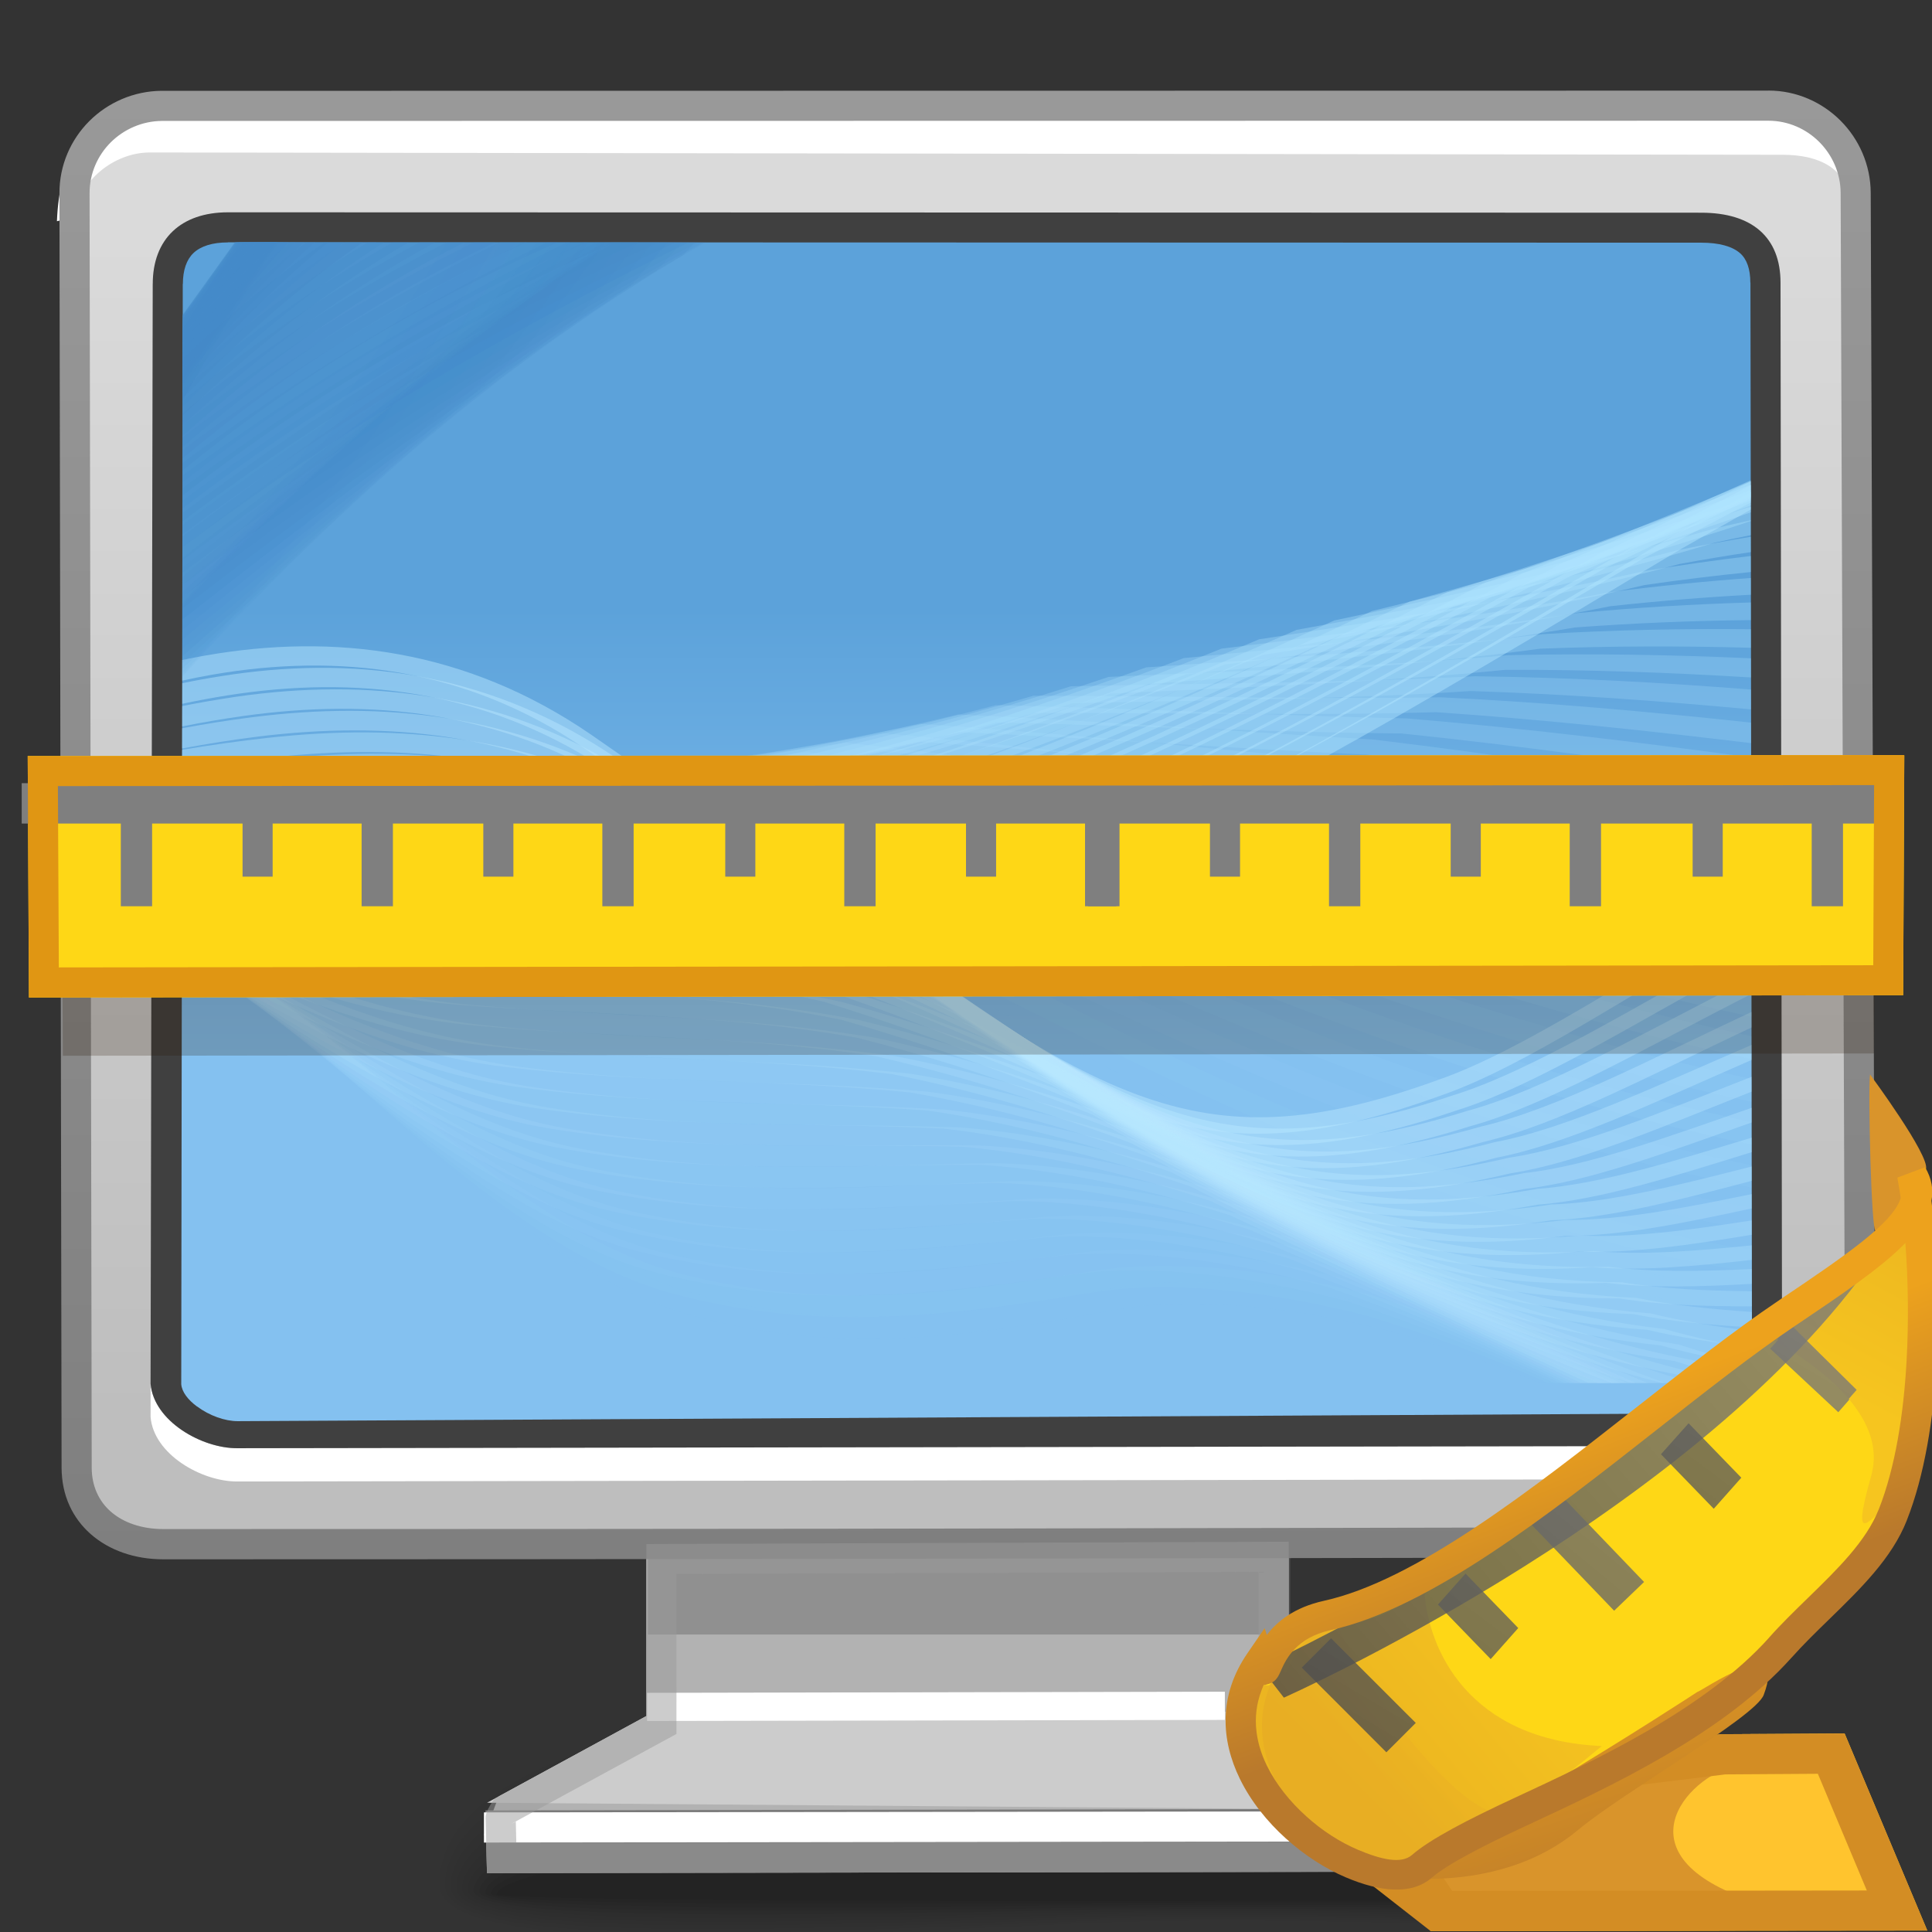 <?xml version="1.0" encoding="UTF-8" standalone="no"?>
<!-- Creator: CorelDRAW -->

<svg
   xmlns:dc="http://purl.org/dc/elements/1.1/"
   xmlns:cc="http://creativecommons.org/ns#"
   xmlns:rdf="http://www.w3.org/1999/02/22-rdf-syntax-ns#"
   xmlns:svg="http://www.w3.org/2000/svg"
   xmlns="http://www.w3.org/2000/svg"
   xmlns:xlink="http://www.w3.org/1999/xlink"
   xmlns:sodipodi="http://sodipodi.sourceforge.net/DTD/sodipodi-0.dtd"
   xmlns:inkscape="http://www.inkscape.org/namespaces/inkscape"
   xml:space="preserve"
   width="64px"
   height="64px"
   style="shape-rendering:geometricPrecision; text-rendering:geometricPrecision; image-rendering:optimizeQuality; fill-rule:evenodd; clip-rule:evenodd"
   viewBox="0 0 64 64"
   id="svg3981"
   version="1.1"
   inkscape:version="0.48.1 r9760"
   sodipodi:docname="preferences-desktop-display.svg"><rect x="0" y="0" width="64" height="64" fill="#333333" stroke="none"/><sodipodi:namedview
   pagecolor="#ffffff"
   bordercolor="#666666"
   borderopacity="1"
   objecttolerance="10"
   gridtolerance="10"
   guidetolerance="10"
   inkscape:pageopacity="0"
   inkscape:pageshadow="2"
   inkscape:window-width="646"
   inkscape:window-height="480"
   id="namedview4256"
   showgrid="false"
   inkscape:zoom="4.15625"
   inkscape:cx="32"
   inkscape:cy="32"
   inkscape:window-x="0"
   inkscape:window-y="24"
   inkscape:window-maximized="0"
   inkscape:current-layer="svg3981" />
 <defs
   id="defs3983">
  <style
   type="text/css"
   id="style3985">
   
    .fil129 {fill:none}
    .fil137 {fill:#7F7F7F}
    .fil132 {fill:white}
    .fil21 {fill:#404040}
    .fil14 {fill:#B2B2B2}
    .fil16 {fill:#C9C9C9}
    .fil130 {fill:#CCCCCC}
    .fil141 {fill:#D38D24}
    .fil139 {fill:#D9942B}
    .fil136 {fill:#E09613}
    .fil134 {fill:#FED716}
    .fil140 {fill:#FFC42E}
    .fil18 {fill:white}
    .fil131 {fill:#7A7A7A}
    .fil135 {fill:#7F7F7F;fill-rule:nonzero}
    .fil19 {fill:white;fill-rule:nonzero}
    .fil0 {fill:black;fill-opacity:0}
    .fil1 {fill:black;fill-opacity:0.004}
    .fil2 {fill:black;fill-opacity:0.008}
    .fil96 {fill:#458BC9;fill-opacity:0.012}
    .fil3 {fill:black;fill-opacity:0.016}
    .fil128 {fill:#B0E5FF;fill-opacity:0.016}
    .fil54 {fill:#B8E7FF;fill-opacity:0.016}
    .fil4 {fill:black;fill-opacity:0.02}
    .fil95 {fill:#458BC9;fill-opacity:0.02}
    .fil5 {fill:black;fill-opacity:0.024}
    .fil6 {fill:black;fill-opacity:0.027}
    .fil127 {fill:#B0E5FF;fill-opacity:0.031}
    .fil53 {fill:#B8E7FF;fill-opacity:0.031}
    .fil94 {fill:#458BC9;fill-opacity:0.031}
    .fil7 {fill:black;fill-opacity:0.031}
    .fil8 {fill:black;fill-opacity:0.035}
    .fil93 {fill:#458BC9;fill-opacity:0.039}
    .fil9 {fill:black;fill-opacity:0.043}
    .fil126 {fill:#B0E5FF;fill-opacity:0.047}
    .fil52 {fill:#B8E7FF;fill-opacity:0.047}
    .fil10 {fill:black;fill-opacity:0.047}
    .fil11 {fill:black;fill-opacity:0.051}
    .fil92 {fill:#458BC9;fill-opacity:0.051}
    .fil12 {fill:black;fill-opacity:0.055}
    .fil13 {fill:black;fill-opacity:0.059}
    .fil125 {fill:#B0E5FF;fill-opacity:0.059}
    .fil51 {fill:#B8E7FF;fill-opacity:0.059}
    .fil91 {fill:#458BC9;fill-opacity:0.063}
    .fil90 {fill:#458BC9;fill-opacity:0.071}
    .fil124 {fill:#B0E5FF;fill-opacity:0.075}
    .fil50 {fill:#B8E7FF;fill-opacity:0.075}
    .fil89 {fill:#458BC9;fill-opacity:0.082}
    .fil123 {fill:#B0E5FF;fill-opacity:0.09}
    .fil49 {fill:#B8E7FF;fill-opacity:0.09}
    .fil88 {fill:#458BC9;fill-opacity:0.09}
    .fil87 {fill:#458BC9;fill-opacity:0.102}
    .fil122 {fill:#B0E5FF;fill-opacity:0.106}
    .fil48 {fill:#B8E7FF;fill-opacity:0.106}
    .fil86 {fill:#458BC9;fill-opacity:0.114}
    .fil121 {fill:#B0E5FF;fill-opacity:0.122}
    .fil47 {fill:#B8E7FF;fill-opacity:0.122}
    .fil85 {fill:#458BC9;fill-opacity:0.122}
    .fil84 {fill:#458BC9;fill-opacity:0.133}
    .fil120 {fill:#B0E5FF;fill-opacity:0.137}
    .fil46 {fill:#B8E7FF;fill-opacity:0.137}
    .fil83 {fill:#458BC9;fill-opacity:0.145}
    .fil119 {fill:#B0E5FF;fill-opacity:0.153}
    .fil45 {fill:#B8E7FF;fill-opacity:0.153}
    .fil82 {fill:#458BC9;fill-opacity:0.153}
    .fil81 {fill:#458BC9;fill-opacity:0.165}
    .fil118 {fill:#B0E5FF;fill-opacity:0.165}
    .fil44 {fill:#B8E7FF;fill-opacity:0.165}
    .fil80 {fill:#458BC9;fill-opacity:0.173}
    .fil117 {fill:#B0E5FF;fill-opacity:0.18}
    .fil43 {fill:#B8E7FF;fill-opacity:0.18}
    .fil79 {fill:#458BC9;fill-opacity:0.184}
    .fil78 {fill:#458BC9;fill-opacity:0.196}
    .fil116 {fill:#B0E5FF;fill-opacity:0.196}
    .fil42 {fill:#B8E7FF;fill-opacity:0.196}
    .fil77 {fill:#458BC9;fill-opacity:0.204}
    .fil115 {fill:#B0E5FF;fill-opacity:0.212}
    .fil41 {fill:#B8E7FF;fill-opacity:0.212}
    .fil76 {fill:#458BC9;fill-opacity:0.216}
    .fil133 {fill:#261401;fill-opacity:0.22}
    .fil75 {fill:#458BC9;fill-opacity:0.224}
    .fil114 {fill:#B0E5FF;fill-opacity:0.227}
    .fil40 {fill:#B8E7FF;fill-opacity:0.227}
    .fil74 {fill:#458BC9;fill-opacity:0.235}
    .fil113 {fill:#B0E5FF;fill-opacity:0.243}
    .fil39 {fill:#B8E7FF;fill-opacity:0.243}
    .fil73 {fill:#458BC9;fill-opacity:0.247}
    .fil72 {fill:#458BC9;fill-opacity:0.255}
    .fil112 {fill:#B0E5FF;fill-opacity:0.259}
    .fil38 {fill:#B8E7FF;fill-opacity:0.259}
    .fil71 {fill:#458BC9;fill-opacity:0.267}
    .fil111 {fill:#B0E5FF;fill-opacity:0.275}
    .fil37 {fill:#B8E7FF;fill-opacity:0.275}
    .fil70 {fill:#458BC9;fill-opacity:0.275}
    .fil69 {fill:#458BC9;fill-opacity:0.286}
    .fil110 {fill:#B0E5FF;fill-opacity:0.286}
    .fil36 {fill:#B8E7FF;fill-opacity:0.286}
    .fil68 {fill:#458BC9;fill-opacity:0.298}
    .fil109 {fill:#B0E5FF;fill-opacity:0.302}
    .fil35 {fill:#B8E7FF;fill-opacity:0.302}
    .fil67 {fill:#458BC9;fill-opacity:0.306}
    .fil66 {fill:#458BC9;fill-opacity:0.318}
    .fil108 {fill:#B0E5FF;fill-opacity:0.318}
    .fil34 {fill:#B8E7FF;fill-opacity:0.318}
    .fil65 {fill:#458BC9;fill-opacity:0.325}
    .fil107 {fill:#B0E5FF;fill-opacity:0.333}
    .fil33 {fill:#B8E7FF;fill-opacity:0.333}
    .fil64 {fill:#458BC9;fill-opacity:0.337}
    .fil63 {fill:#458BC9;fill-opacity:0.349}
    .fil106 {fill:#B0E5FF;fill-opacity:0.349}
    .fil32 {fill:#B8E7FF;fill-opacity:0.349}
    .fil62 {fill:#458BC9;fill-opacity:0.357}
    .fil105 {fill:#B0E5FF;fill-opacity:0.365}
    .fil31 {fill:#B8E7FF;fill-opacity:0.365}
    .fil61 {fill:#458BC9;fill-opacity:0.369}
    .fil60 {fill:#458BC9;fill-opacity:0.38}
    .fil104 {fill:#B0E5FF;fill-opacity:0.38}
    .fil30 {fill:#B8E7FF;fill-opacity:0.38}
    .fil59 {fill:#458BC9;fill-opacity:0.388}
    .fil103 {fill:#B0E5FF;fill-opacity:0.392}
    .fil29 {fill:#B8E7FF;fill-opacity:0.392}
    .fil58 {fill:#458BC9;fill-opacity:0.4}
    .fil102 {fill:#B0E5FF;fill-opacity:0.408}
    .fil28 {fill:#B8E7FF;fill-opacity:0.408}
    .fil57 {fill:#458BC9;fill-opacity:0.408}
    .fil56 {fill:#458BC9;fill-opacity:0.42}
    .fil101 {fill:#B0E5FF;fill-opacity:0.424}
    .fil27 {fill:#B8E7FF;fill-opacity:0.424}
    .fil55 {fill:#458BC9;fill-opacity:0.431}
    .fil100 {fill:#B0E5FF;fill-opacity:0.439}
    .fil26 {fill:#B8E7FF;fill-opacity:0.439}
    .fil15 {fill:#666666;fill-opacity:0.439}
    .fil99 {fill:#B0E5FF;fill-opacity:0.455}
    .fil25 {fill:#B8E7FF;fill-opacity:0.455}
    .fil98 {fill:#B0E5FF;fill-opacity:0.471}
    .fil24 {fill:#B8E7FF;fill-opacity:0.471}
    .fil97 {fill:#B0E5FF;fill-opacity:0.486}
    .fil23 {fill:#B8E7FF;fill-opacity:0.486}
    .fil138 {fill:#999999;fill-opacity:0.502}
    .fil17 {fill:url(#id0)}
    .fil146 {fill:url(#id1)}
    .fil142 {fill:url(#id2)}
    .fil22 {fill:url(#id3)}
    .fil20 {fill:url(#id4);fill-rule:nonzero}
    .fil152 {fill:url(#id5);fill-rule:nonzero}
    .fil144 {fill:url(#id6);fill-opacity:0.22}
    .fil145 {fill:url(#id7);fill-opacity:0.502}
    .fil143 {fill:url(#id8);fill-opacity:0.502}
    .fil150 {fill:url(#id9);fill-opacity:0.78}
    .fil149 {fill:url(#id10);fill-opacity:0.78}
    .fil153 {fill:url(#id11);fill-opacity:0.78}
    .fil151 {fill:url(#id12);fill-opacity:0.78}
    .fil148 {fill:url(#id13);fill-opacity:0.78}
    .fil147 {fill:url(#id14);fill-rule:nonzero;fill-opacity:0.78}
   
  </style>
  <linearGradient
   id="id0"
   gradientUnits="userSpaceOnUse"
   x1="32.047"
   y1="7.789"
   x2="32.047"
   y2="46.864">
   <stop
   offset="0"
   style="stop-color:#DADADA"
   id="stop3988" />
   <stop
   offset="1"
   style="stop-color:#BEBEBE"
   id="stop3990" />
  </linearGradient>
  <linearGradient
   id="id1"
   gradientUnits="userSpaceOnUse"
   x1="50.096"
   y1="53.52"
   x2="53.479"
   y2="63.752">
   <stop
   offset="0"
   style="stop-color:#EDA21D"
   id="stop3993" />
   <stop
   offset="1"
   style="stop-color:#B9792C"
   id="stop3995" />
  </linearGradient>
  <linearGradient
   id="id2"
   gradientUnits="userSpaceOnUse"
   x1="46.423"
   y1="62.098"
   x2="57.503"
   y2="41.169">
   <stop
   offset="0"
   style="stop-color:#FED817"
   id="stop3998" />
   <stop
   offset="1"
   style="stop-color:#F3B618"
   id="stop4000" />
  </linearGradient>
  <linearGradient
   id="id3"
   gradientUnits="userSpaceOnUse"
   x1="32.02"
   y1="20.132"
   x2="32.02"
   y2="34.972">
   <stop
   offset="0"
   style="stop-color:#5CA2DA"
   id="stop4003" />
   <stop
   offset="1"
   style="stop-color:#84C1F0"
   id="stop4005" />
  </linearGradient>
  <linearGradient
   id="id4"
   gradientUnits="userSpaceOnUse"
   x1="32.047"
   y1="51.655"
   x2="32.047"
   y2="3">
   <stop
   offset="0"
   style="stop-color:#7F7F7F"
   id="stop4008" />
   <stop
   offset="1"
   style="stop-color:#999999"
   id="stop4010" />
  </linearGradient>
  <linearGradient
   id="id5"
   gradientUnits="userSpaceOnUse"
   xlink:href="#id1"
   x1="50.999"
   y1="47.243"
   x2="53.621"
   y2="54.207">
  </linearGradient>
  <linearGradient
   id="id6"
   gradientUnits="userSpaceOnUse"
   x1="45.842"
   y1="61.26"
   x2="50.587"
   y2="56.602">
   <stop
   offset="0"
   style="stop-color:#D9942B"
   id="stop4014" />
   <stop
   offset="1"
   style="stop-color:#EDB428"
   id="stop4016" />
  </linearGradient>
  <linearGradient
   id="id7"
   gradientUnits="userSpaceOnUse"
   xlink:href="#id6"
   x1="62.345"
   y1="39.128"
   x2="59.083"
   y2="45.357">
  </linearGradient>
  <linearGradient
   id="id8"
   gradientUnits="userSpaceOnUse"
   xlink:href="#id6"
   x1="47.529"
   y1="60.985"
   x2="53.775"
   y2="55.762">
  </linearGradient>
  <linearGradient
   id="id9"
   gradientUnits="userSpaceOnUse"
   x1="59.887"
   y1="43.767"
   x2="44.325"
   y2="62.713">
   <stop
   offset="0"
   style="stop-color:#7F7F7F"
   id="stop4021" />
   <stop
   offset="1"
   style="stop-color:#4C4C4C"
   id="stop4023" />
  </linearGradient>
  <linearGradient
   id="id10"
   gradientUnits="userSpaceOnUse"
   xlink:href="#id9"
   x1="59.991"
   y1="41.307"
   x2="45.242"
   y2="60.895">
  </linearGradient>
  <linearGradient
   id="id11"
   gradientUnits="userSpaceOnUse"
   xlink:href="#id9"
   x1="67.38"
   y1="36.328"
   x2="52.631"
   y2="55.915">
  </linearGradient>
  <linearGradient
   id="id12"
   gradientUnits="userSpaceOnUse"
   xlink:href="#id9"
   x1="62.871"
   y1="42.426"
   x2="50.46"
   y2="63.57">
  </linearGradient>
  <linearGradient
   id="id13"
   gradientUnits="userSpaceOnUse"
   xlink:href="#id9"
   x1="58.964"
   y1="37.675"
   x2="46.179"
   y2="59.148">
  </linearGradient>
  <linearGradient
   id="id14"
   gradientUnits="userSpaceOnUse"
   xlink:href="#id9"
   x1="64.162"
   y1="43.17"
   x2="45.309"
   y2="59.297">
  </linearGradient>
 </defs>
 <g
   id="Слой_x0020_1">
  <g
   id="_155952640">
   <path
   id="_155953624"
   class="fil0"
   d="M34.699 54.178c19.975,-1.241 22.669,3.549 22.757,7.437 0.086,3.889 -10.363,1.677 -22.008,2.349 -11.647,0.67 -21.468,1.235 -21.468,-1.646 0,-2.883 0.744,-6.898 20.719,-8.14z" />
   <g
   id="g4034">
    <path
   id="_155953552"
   class="fil1"
   d="M34.746 54.657c19.127,-1.148 22.433,3.386 22.513,7.047 0.08,3.6 -10.304,1.564 -21.793,2.185 -11.489,0.618 -21.294,1.135 -21.294,-1.535 0,-2.733 1.446,-6.549 20.574,-7.696z" />
    <path
   id="_155953480"
   class="fil2"
   d="M34.791 55.133c18.281,-1.051 22.199,3.226 22.273,6.656 0.074,3.314 -10.249,1.453 -21.579,2.021 -11.335,0.568 -21.124,1.036 -21.124,-1.423 0,-2.58 2.15,-6.201 20.43,-7.253z" />
    <path
   id="_155953408"
   class="fil3"
   d="M34.836 55.613c17.434,-0.957 21.965,3.065 22.033,6.263 0.066,3.026 -10.191,1.341 -21.366,1.858 -11.176,0.515 -20.95,0.934 -20.95,-1.313 0,-2.428 2.85,-5.852 20.283,-6.808z" />
    <path
   id="_155953336"
   class="fil4"
   d="M34.881 56.091c16.586,-0.86 21.731,2.903 21.79,5.874 0.06,2.738 -10.133,1.228 -21.151,1.694 -11.021,0.463 -20.778,0.834 -20.778,-1.205 0,-2.274 3.552,-5.503 20.139,-6.363z" />
    <path
   id="_155953264"
   class="fil5"
   d="M34.927 56.57c15.738,-0.764 21.496,2.743 21.549,5.483 0.053,2.45 -10.076,1.116 -20.939,1.528 -10.863,0.413 -20.605,0.735 -20.605,-1.093 0,-2.121 4.253,-5.153 19.994,-5.919z" />
    <path
   id="_155953192"
   class="fil6"
   d="M34.972 57.048c14.893,-0.669 21.261,2.581 21.307,5.092 0.047,2.161 -10.016,1.005 -20.723,1.365 -10.709,0.361 -20.434,0.634 -20.434,-0.982 0,-1.971 4.957,-4.806 19.85,-5.476z" />
    <path
   id="_155953120"
   class="fil7"
   d="M35.017 57.528c14.045,-0.574 21.026,2.42 21.065,4.701 0.041,1.874 -9.958,0.891 -20.51,1.201 -10.551,0.309 -20.26,0.532 -20.26,-0.872 0,-1.818 5.659,-4.459 19.705,-5.03z" />
    <path
   id="_155953048"
   class="fil8"
   d="M35.062 58.005c13.199,-0.477 20.792,2.259 20.826,4.312 0.033,1.586 -9.901,0.778 -20.296,1.037 -10.396,0.257 -20.09,0.431 -20.09,-0.761 0,-1.667 6.36,-4.11 19.561,-4.589z" />
    <path
   id="_155952976"
   class="fil9"
   d="M35.106 58.484c12.352,-0.383 20.557,2.096 20.584,3.919 0.027,1.299 -9.845,0.667 -20.082,0.874 -10.239,0.207 -19.916,0.331 -19.916,-0.65 0,-1.515 7.062,-3.762 19.414,-4.143z" />
    <path
   id="_155952904"
   class="fil10"
   d="M35.152 58.961c11.503,-0.285 20.322,1.937 20.341,3.53 0.021,1.011 -9.786,0.555 -19.869,0.71 -10.082,0.155 -19.742,0.23 -19.742,-0.541 0,-1.361 7.763,-3.412 19.27,-3.699z" />
    <path
   id="_155952832"
   class="fil11"
   d="M35.196 59.441c10.658,-0.19 20.088,1.775 20.103,3.139 0.012,0.722 -9.73,0.442 -19.656,0.546 -9.925,0.102 -19.57,0.129 -19.57,-0.431 0,-1.209 8.464,-3.063 19.123,-3.254z" />
    <path
   id="_155952760"
   class="fil12"
   d="M35.242 59.917c9.81,-0.094 19.855,1.615 19.859,2.748 0.008,0.435 -9.671,0.331 -19.44,0.382 -9.769,0.052 -19.399,0.03 -19.399,-0.319 0,-1.056 9.167,-2.714 18.979,-2.811z" />
   </g>
   <path
   id="_155952664"
   class="fil13"
   d="M35.285 60.4c8.965,0 19.621,1.452 19.621,2.356 0,0.295 -38.455,0.285 -38.455,0.009 0,-0.905 9.869,-2.366 18.834,-2.366z" />
  </g>
  <polygon
   class="fil14"
   points="21.414,51.146 42.691,51.072 42.691,57.005 21.411,57.236 "
   id="polygon4049" />
  <polygon
   class="fil14"
   points="21.414,51.147 42.691,51.07 42.691,56.698 43.01,56.696 48.448,59.459 49.113,59.456 49.113,59.795 49.466,59.976 49.113,59.972 49.113,59.974 49.164,59.974 49.215,61.997 16.132,62.049 16.101,60.792 16.031,60.792 16.52,59.509 21.413,56.846 "
   id="polygon4051" />
  <polygon
   class="fil15"
   points="21.466,50.841 42.743,50.764 42.743,54.145 21.464,54.145 "
   id="polygon4053" />
  <path
   class="fil16"
   d="M5.632 4.681l50.356 -1.336c1.789,0 2.991,0.856 2.965,2.973l-0.05 4.016 -56.664 0 0 -4.016c0,-1.684 1.662,-1.727 3.393,-1.637z"
   id="path4055" />
  <path
   class="fil17"
   d="M5.36 3.508l53.221 -0.007c1.59,0 2.885,1.31 2.891,2.891l0.152 41.815c0.006,1.579 -1.303,2.891 -2.891,2.891 -19.041,0 -20.848,0.056 -53.326,0.056 -1.586,0 -2.861,-0.943 -2.867,-2.534l-0.071 -42.221c-0.005,-1.59 1.302,-2.878 2.89,-2.891z"
   id="path4057" />
  <path
   class="fil18"
   d="M4.99 45.857l-0.002 1.082c0.103,1.239 1.693,2.141 2.867,2.137l48.65 -0.074c1.695,-0.046 2.47,-1.129 2.528,-2.551l-0.001 -1.074c-0.067,1.408 -0.843,2.477 -2.526,2.523l-48.65 0.074c-1.167,0.005 -2.746,-0.888 -2.864,-2.117z"
   id="path4059" />
  <path
   class="fil19"
   d="M4.956 3.807l54.093 -0.456c1.834,0 2.549,1.506 2.622,3.372l-0.396 0c-0.074,-1.179 -1.061,-1.596 -2.226,-1.596l-54.093 -0.076c-1.167,0 -2.378,0.944 -2.448,2.126l-0.622 0.151c0.079,-2.007 0.811,-3.522 3.071,-3.522z"
   id="path4061" />
  <path
   class="fil20"
   d="M5.36 3.009l53.221 -0.007 0 -0.002c0.93,0 1.776,0.384 2.389,0.997 0.614,0.614 0.997,1.465 1,2.393l0 0.002 0.152 41.815 0.002 0 0 0.011c0,0.921 -0.383,1.767 -0.996,2.38l-0.001 0c-0.609,0.611 -1.455,0.996 -2.382,0.999l-0.002 0.002 -0.011 0c-9.405,0 -13.873,0.011 -18.955,0.02 -7.949,0.015 -17.12,0.035 -34.372,0.035 -0.937,0 -1.791,-0.296 -2.404,-0.839 -0.592,-0.522 -0.959,-1.271 -0.961,-2.196l-0.071 -42.221c-0.002,-0.928 0.377,-1.774 0.989,-2.386 0.613,-0.613 1.466,-0.996 2.396,-1.004l0.004 0zm53.221 0.99l-53.218 0.007 -0.004 0c-0.656,0.006 -1.259,0.279 -1.694,0.713 -0.431,0.431 -0.699,1.028 -0.698,1.68l0.071 42.221c0.001,0.614 0.241,1.109 0.626,1.449 0.426,0.377 1.045,0.583 1.742,0.583 19.536,0 27.482,-0.017 34.372,-0.031 6.278,-0.013 11.848,-0.025 18.955,-0.025l0.011 0 0 0.002c0.651,-0.004 1.248,-0.275 1.68,-0.707l0 -0.001c0.431,-0.431 0.7,-1.025 0.7,-1.674l0 -0.011 0.002 0 -0.152 -41.813 0 -0.002c-0.004,-0.652 -0.274,-1.253 -0.71,-1.689 -0.431,-0.431 -1.029,-0.702 -1.683,-0.702l0 -0.002z"
   id="path4063" />
  <path
   class="fil21"
   d="M5.059 9.405l-0.071 36.432c0.103,1.239 1.693,2.141 2.867,2.137l48.65 -0.074c1.695,-0.046 2.47,-1.129 2.528,-2.551l-0.051 -35.987c0,-1.498 -0.937,-2.315 -2.624,-2.316l-48.806 -0.013c-1.559,0 -2.492,0.887 -2.492,2.374z"
   id="path4065" />
  <path
   class="fil22"
   d="M6.054 9.405l-0.05 36.45c0.022,0.261 0.231,0.522 0.519,0.735l0.004 0c0.407,0.305 0.925,0.488 1.345,0.488l48.605 -0.257c0.523,-0.014 0.896,-0.162 1.132,-0.397l0.004 -0.004c0.267,-0.273 0.404,-0.694 0.424,-1.193l-0.051 -35.867 -0.004 0c0,-0.449 -0.117,-0.776 -0.338,-0.971 -0.259,-0.228 -0.694,-0.35 -1.287,-0.35l-48.806 -0.013 0 0.004c-0.515,0 -0.905,0.125 -1.143,0.353 -0.226,0.214 -0.35,0.563 -0.35,1.022l-0.004 0z"
   id="path4067" />
  <g
   id="_156417176">
   <g
   id="g4070">
    <path
   id="_156874504"
   class="fil23"
   d="M6.038 21.863c0.255,-0.053 0.51,-0.103 0.767,-0.148 4.261,-0.746 8.627,-0.219 12.755,2.607 2.362,1.632 4.497,3.144 6.418,4.513 10.343,7.577 13.536,9.888 21.677,6.933 2.743,-0.95 6.413,-3.441 10.361,-5.687l0.001 0.555c-3.904,2.235 -7.531,4.698 -10.249,5.642 -8.316,3.021 -11.541,0.684 -22.007,-6.984 -1.899,-1.354 -4.009,-2.846 -6.409,-4.51 -3.918,-2.668 -8.137,-3.157 -12.305,-2.437 -0.338,0.059 -0.674,0.125 -1.011,0.2l0.001 -0.685z" />
    <path
   id="_156873376"
   class="fil24"
   d="M6.037 22.633c0.428,-0.089 0.857,-0.168 1.289,-0.235 4.277,-0.683 8.636,-0.188 12.794,2.519 2.36,1.565 4.531,3.033 6.507,4.384 10.181,7.382 13.454,9.705 21.495,6.986 2.658,-0.817 6.151,-3.02 9.895,-5.034l0.001 0.539c-3.706,2.006 -7.163,4.192 -9.797,5.002 -8.206,2.792 -11.51,0.445 -21.807,-7.025 -1.952,-1.337 -4.096,-2.789 -6.491,-4.383 -3.956,-2.555 -8.178,-3.011 -12.367,-2.354 -0.507,0.08 -1.013,0.175 -1.519,0.282l0.001 -0.682z" />
    <path
   id="_156869944"
   class="fil25"
   d="M6.036 23.389c0.6,-0.119 1.204,-0.223 1.809,-0.312 4.29,-0.613 8.648,-0.156 12.831,2.43 2.36,1.501 4.57,2.926 6.598,4.265 10.019,7.181 13.379,9.519 21.317,7.031 2.568,-0.687 5.884,-2.616 9.429,-4.401l0 0.523c-3.51,1.783 -6.797,3.7 -9.344,4.39 -8.098,2.557 -11.483,0.2 -21.61,-7.068 -2.006,-1.322 -4.186,-2.733 -6.578,-4.261 -3.987,-2.441 -8.213,-2.856 -12.423,-2.269 -0.678,0.096 -1.355,0.211 -2.03,0.347l0.001 -0.676z" />
    <path
   id="_156874936"
   class="fil26"
   d="M6.034 24.124c0.774,-0.144 1.55,-0.268 2.329,-0.366 4.309,-0.546 8.658,-0.124 12.871,2.339 2.36,1.435 4.603,2.819 6.687,4.141 9.858,6.985 13.301,9.338 21.136,7.081 2.476,-0.569 5.617,-2.232 8.962,-3.796l0.001 0.513c-3.321,1.565 -6.436,3.226 -8.893,3.795 -7.989,2.328 -11.452,-0.04 -21.414,-7.106 -2.059,-1.309 -4.272,-2.675 -6.658,-4.139 -4.028,-2.322 -8.254,-2.705 -12.486,-2.189 -0.849,0.106 -1.696,0.241 -2.538,0.397l0.001 -0.67z" />
    <path
   id="_156870280"
   class="fil27"
   d="M6.033 24.838c0.946,-0.158 1.896,-0.292 2.851,-0.397 4.323,-0.478 8.668,-0.092 12.907,2.249 2.358,1.369 4.638,2.709 6.778,4.019 9.696,6.789 13.219,9.15 20.954,7.125 2.382,-0.45 5.348,-1.864 8.497,-3.219l0.001 0.498c-3.13,1.361 -6.076,2.78 -8.443,3.236 -7.877,2.095 -11.421,-0.285 -21.213,-7.15 -2.112,-1.29 -4.362,-2.617 -6.741,-4.011 -4.067,-2.209 -8.293,-2.557 -12.547,-2.106 -1.02,0.109 -2.035,0.248 -3.047,0.413l0.001 -0.658z" />
    <path
   id="_156875248"
   class="fil28"
   d="M6.032 25.524c1.117,-0.159 2.241,-0.298 3.371,-0.404 4.338,-0.412 8.681,-0.059 12.947,2.163 2.356,1.3 4.675,2.6 6.869,3.893 9.532,6.592 13.141,8.968 20.773,7.174 2.283,-0.34 5.074,-1.527 8.03,-2.678l0 0.49c-2.942,1.163 -5.72,2.356 -7.99,2.707 -7.766,1.861 -11.392,-0.528 -21.014,-7.194 -2.165,-1.276 -4.449,-2.561 -6.827,-3.889 -4.101,-2.089 -8.33,-2.405 -12.605,-2.019 -1.191,0.109 -2.374,0.246 -3.555,0.404l0 -0.647z" />
    <path
   id="_156873136"
   class="fil29"
   d="M6.032 26.18c1.291,-0.144 2.587,-0.273 3.891,-0.377 4.355,-0.344 8.691,-0.031 12.988,2.073 2.354,1.234 4.707,2.491 6.957,3.771 9.369,6.393 13.064,8.779 20.593,7.218 2.18,-0.24 4.801,-1.211 7.565,-2.167l0 0.485c-2.756,0.972 -5.368,1.955 -7.539,2.204 -7.656,1.63 -11.36,-0.771 -20.816,-7.236 -2.216,-1.259 -4.537,-2.502 -6.908,-3.764 -4.139,-1.975 -8.368,-2.255 -12.666,-1.938 -1.361,0.102 -2.712,0.226 -4.064,0.361l0.001 -0.631z" />
    <path
   id="_156874048"
   class="fil30"
   d="M6.031 26.797c1.467,-0.113 2.934,-0.221 4.413,-0.314 4.367,-0.276 8.7,0.004 13.024,1.984 2.353,1.169 4.742,2.383 7.048,3.646 9.206,6.197 12.983,8.597 20.412,7.269 2.073,-0.15 4.522,-0.918 7.099,-1.696l0.001 0.481c-2.575,0.796 -5.019,1.582 -7.087,1.739 -7.547,1.4 -11.334,-1.012 -20.621,-7.276 -2.27,-1.246 -4.624,-2.447 -6.99,-3.645 -4.176,-1.853 -8.41,-2.1 -12.726,-1.852 -1.53,0.09 -3.05,0.189 -4.573,0.287l0.001 -0.622z" />
    <path
   id="_156872320"
   class="fil31"
   d="M6.03 27.378c1.644,-0.061 3.281,-0.136 4.934,-0.215 4.382,-0.21 8.711,0.038 13.064,1.895 2.35,1.107 4.778,2.277 7.136,3.526 9.043,5.998 12.906,8.41 20.23,7.316 1.964,-0.064 4.244,-0.65 6.633,-1.258l0.001 0.475c-2.392,0.628 -4.675,1.235 -6.636,1.306 -7.436,1.168 -11.303,-1.256 -20.419,-7.317 -2.326,-1.233 -4.713,-2.391 -7.077,-3.52 -4.213,-1.739 -8.447,-1.951 -12.786,-1.768 -1.697,0.069 -3.384,0.133 -5.081,0.174l0 -0.613z" />
    <path
   id="_156871768"
   class="fil32"
   d="M6.03 27.924c1.824,0.009 3.63,-0.02 5.453,-0.078 4.396,-0.144 8.721,0.067 13.103,1.805 2.347,1.038 4.812,2.169 7.225,3.399 8.883,5.802 12.829,8.226 20.052,7.363 1.848,0.014 3.96,-0.405 6.165,-0.857l0.001 0.475c-2.213,0.476 -4.335,0.917 -6.184,0.911 -7.325,0.935 -11.271,-1.496 -20.222,-7.36 -2.375,-1.218 -4.799,-2.335 -7.159,-3.396 -4.25,-1.623 -8.485,-1.804 -12.847,-1.685 -1.864,0.048 -3.713,0.059 -5.589,0.019l0.001 -0.595z" />
    <path
   id="_156873760"
   class="fil33"
   d="M6.028 28.424c2.008,0.102 3.979,0.136 5.974,0.103 4.413,-0.076 8.733,0.102 13.141,1.714 2.348,0.974 4.848,2.062 7.316,3.281 8.72,5.602 12.75,8.04 19.871,7.407 1.73,0.084 3.676,-0.188 5.699,-0.501l0.001 0.476c-2.037,0.333 -3.997,0.627 -5.733,0.556 -7.214,0.702 -11.243,-1.742 -20.021,-7.397 -2.431,-1.206 -4.889,-2.28 -7.243,-3.278 -4.287,-1.502 -8.525,-1.649 -12.908,-1.6 -2.028,0.022 -4.043,-0.035 -6.098,-0.177l0.001 -0.583z" />
    <path
   id="_156873088"
   class="fil34"
   d="M6.028 28.878c2.195,0.22 4.331,0.333 6.493,0.328 4.43,-0.009 8.743,0.132 13.182,1.629 2.345,0.906 4.883,1.95 7.402,3.155 8.56,5.406 12.673,7.856 19.692,7.455 1.61,0.139 3.39,-0.004 5.234,-0.191l0.001 0.482c-1.864,0.208 -3.661,0.373 -5.28,0.241 -7.108,0.472 -11.213,-1.982 -19.826,-7.439 -2.482,-1.188 -4.977,-2.224 -7.326,-3.152 -4.322,-1.387 -8.563,-1.5 -12.966,-1.52 -2.192,-0.008 -4.365,-0.149 -6.606,-0.411l0.001 -0.576z" />
    <path
   id="_156869680"
   class="fil35"
   d="M6.027 29.289c2.387,0.361 4.684,0.567 7.015,0.598 4.442,0.06 8.752,0.167 13.219,1.539 2.345,0.842 4.918,1.844 7.495,3.032 8.395,5.209 12.593,7.671 19.51,7.504 1.48,0.188 3.098,0.152 4.766,0.077l0.001 0.491c-1.693,0.094 -3.33,0.145 -4.827,-0.033 -6.998,0.239 -11.183,-2.228 -19.627,-7.482 -2.537,-1.175 -5.066,-2.164 -7.41,-3.027 -4.359,-1.273 -8.602,-1.349 -13.027,-1.436 -2.354,-0.046 -4.685,-0.286 -7.116,-0.696l0.001 -0.566z" />
    <path
   id="_156873784"
   class="fil36"
   d="M6.027 29.653c2.582,0.527 5.042,0.844 7.534,0.917 4.461,0.125 8.763,0.197 13.257,1.45 2.345,0.774 4.954,1.733 7.586,2.908 8.231,5.01 12.515,7.487 19.328,7.55 1.351,0.224 2.806,0.279 4.3,0.296l0.001 0.5c-1.524,0 -3.005,-0.039 -4.376,-0.26 -6.888,0.008 -11.155,-2.467 -19.428,-7.524 -2.59,-1.159 -5.152,-2.106 -7.494,-2.903 -4.397,-1.159 -8.64,-1.201 -13.086,-1.354 -2.515,-0.085 -5.003,-0.439 -7.624,-1.019l0.001 -0.561z" />
    <path
   id="_156867856"
   class="fil37"
   d="M6.026 29.971c2.785,0.716 5.402,1.166 8.054,1.28 4.475,0.194 8.775,0.229 13.298,1.361 2.341,0.707 4.989,1.625 7.673,2.783 8.071,4.815 12.437,7.304 19.149,7.598 1.218,0.25 2.51,0.374 3.834,0.467l0 0.511c-1.357,-0.078 -2.68,-0.191 -3.921,-0.438 -6.778,-0.224 -11.126,-2.709 -19.232,-7.564 -2.642,-1.145 -5.241,-2.052 -7.577,-2.782 -4.434,-1.041 -8.678,-1.051 -13.148,-1.271 -2.668,-0.131 -5.309,-0.615 -8.13,-1.385l0 -0.56z" />
    <path
   id="_156875272"
   class="fil38"
   d="M6.026 30.245c2.992,0.93 5.764,1.525 8.575,1.688 4.488,0.259 8.785,0.259 13.335,1.272 2.34,0.64 5.024,1.517 7.765,2.661 7.908,4.615 12.358,7.117 18.969,7.642 1.08,0.263 2.211,0.439 3.366,0.589l0 0.527c-1.193,-0.141 -2.361,-0.309 -3.472,-0.572 -6.665,-0.457 -11.094,-2.955 -19.032,-7.609 -2.693,-1.128 -5.329,-1.994 -7.657,-2.659 -4.472,-0.922 -8.72,-0.894 -13.207,-1.183 -2.824,-0.182 -5.615,-0.817 -8.641,-1.801l0.001 -0.555z" />
    <path
   id="_156872704"
   class="fil39"
   d="M6.026 30.472c3.209,1.166 6.129,1.925 9.093,2.144 4.505,0.325 8.796,0.289 13.375,1.182 2.34,0.572 5.061,1.404 7.854,2.537 7.746,4.417 12.28,6.932 18.787,7.69 0.937,0.267 1.91,0.475 2.9,0.663l0.001 0.539c-1.032,-0.182 -2.046,-0.387 -3.019,-0.658 -6.558,-0.689 -11.065,-3.195 -18.834,-7.649 -2.748,-1.111 -5.418,-1.936 -7.745,-2.534 -4.506,-0.806 -8.757,-0.748 -13.266,-1.102 -2.972,-0.233 -5.91,-1.033 -9.148,-2.254l0.001 -0.559z" />
    <path
   id="_156869200"
   class="fil40"
   d="M6.026 30.657c3.43,1.422 6.499,2.365 9.614,2.637 4.518,0.394 8.805,0.325 13.412,1.091 2.339,0.513 5.095,1.302 7.943,2.418 7.585,4.221 12.202,6.747 18.608,7.736 0.793,0.257 1.607,0.478 2.433,0.684l0 0.004c-0.007,0.182 -0.031,0.353 -0.069,0.51l-0.05 0.014c-0.83,-0.2 -1.652,-0.413 -2.448,-0.666 -6.447,-0.92 -11.033,-3.438 -18.636,-7.689 -2.8,-1.1 -5.504,-1.879 -7.826,-2.408 -4.544,-0.692 -8.796,-0.601 -13.329,-1.02 -3.119,-0.289 -6.201,-1.271 -9.654,-2.751l0.001 -0.56z" />
    <path
   id="_156874096"
   class="fil41"
   d="M6.025 30.798c3.661,1.703 6.873,2.845 10.135,3.178 4.534,0.462 8.817,0.356 13.452,1.004 2.336,0.443 5.128,1.192 8.034,2.29 7.42,4.025 12.122,6.563 18.425,7.787 0.625,0.227 1.263,0.435 1.907,0.633l-0.011 0.047c-0.132,0.04 -0.287,0.064 -0.464,0.071l0 0.001 -0.015 0 -0.021 0 -0.951 0.001 -0.593 -0.207c-6.336,-1.15 -11.006,-3.68 -18.44,-7.729 -2.852,-1.087 -5.59,-1.825 -7.909,-2.289 -4.582,-0.572 -8.834,-0.444 -13.387,-0.935 -3.263,-0.351 -6.486,-1.53 -10.164,-3.285l0 -0.568z" />
    <path
   id="_156870664"
   class="fil42"
   d="M6.025 30.895c3.899,2.008 7.25,3.369 10.656,3.764 4.548,0.526 8.825,0.384 13.489,0.911 2.336,0.38 5.165,1.085 8.124,2.173 7.257,3.824 12.044,6.376 18.246,7.831l0.601 0.236 -2.071 0.004c-5.608,-1.44 -10.186,-3.884 -16.934,-7.462 -2.908,-1.071 -5.681,-1.769 -7.994,-2.165 -4.618,-0.456 -8.871,-0.293 -13.447,-0.849 -3.405,-0.415 -6.761,-1.809 -10.671,-3.863l0 -0.579z" />
    <path
   id="_156874576"
   class="fil43"
   d="M6.025 30.955c4.143,2.327 7.631,3.92 11.175,4.384 4.565,0.595 8.837,0.419 13.528,0.824 2.334,0.311 5.199,0.977 8.212,2.047 6.721,3.436 11.441,5.915 17.104,7.6l-2.009 0.002c-4.892,-1.613 -9.262,-3.908 -15.247,-6.986 -2.96,-1.055 -5.769,-1.713 -8.075,-2.04 -4.656,-0.339 -8.912,-0.144 -13.507,-0.771 -3.545,-0.48 -7.035,-2.101 -11.182,-4.469l0.001 -0.592z" />
    <path
   id="_156867400"
   class="fil44"
   d="M6.025 30.976c4.396,2.669 8.015,4.51 11.693,5.045 4.58,0.664 8.849,0.451 13.569,0.735 2.332,0.246 5.234,0.866 8.302,1.925 6.023,2.976 10.551,5.313 15.567,7.133l-1.766 0.001c-4.408,-1.687 -8.569,-3.828 -13.949,-6.51 -3.013,-1.041 -5.857,-1.654 -8.163,-1.917 -4.69,-0.223 -8.949,0.004 -13.565,-0.685 -3.676,-0.552 -7.298,-2.413 -11.69,-5.117l0.001 -0.609z" />
    <path
   id="_156873448"
   class="fil45"
   d="M6.025 30.963c4.658,3.026 8.401,5.133 12.213,5.739 4.597,0.73 8.86,0.483 13.609,0.647 2.329,0.18 5.269,0.754 8.391,1.798 5.452,2.604 9.781,4.788 14.338,6.666l-1.632 0.001c-4.032,-1.708 -7.982,-3.695 -12.851,-6.033 -3.069,-1.026 -5.946,-1.598 -8.244,-1.795 -4.728,-0.104 -8.989,0.157 -13.629,-0.6 -3.804,-0.625 -7.551,-2.747 -12.195,-5.8l0.001 -0.622z" />
    <path
   id="_156869920"
   class="fil46"
   d="M6.025 30.916c4.925,3.403 8.797,5.784 12.734,6.464 4.61,0.797 8.87,0.52 13.644,0.561 2.33,0.113 5.307,0.65 8.482,1.676 4.965,2.278 9.09,4.313 13.29,6.196l-1.554 0.001c-3.726,-1.685 -7.461,-3.516 -11.879,-5.555 -3.119,-1.012 -6.032,-1.543 -8.327,-1.674 -4.765,0.011 -9.027,0.311 -13.686,-0.519 -3.931,-0.694 -7.8,-3.086 -12.705,-6.503l0.001 -0.648z" />
    <path
   id="_156868480"
   class="fil47"
   d="M6.025 30.835c5.199,3.791 9.191,6.469 13.252,7.228 4.626,0.863 8.881,0.548 13.683,0.468 2.33,0.05 5.342,0.541 8.573,1.556 4.531,1.993 8.447,3.875 12.351,5.726l-1.515 0.001c-3.454,-1.625 -6.969,-3.301 -10.975,-5.079 -3.171,-0.996 -6.122,-1.486 -8.41,-1.551 -4.802,0.128 -9.066,0.458 -13.749,-0.433 -4.052,-0.776 -8.041,-3.45 -13.21,-7.246l0 -0.67z" />
    <path
   id="_156875128"
   class="fil48"
   d="M6.025 30.723c5.485,4.197 9.593,7.182 13.771,8.02 4.643,0.933 8.894,0.58 13.725,0.384 2.326,-0.021 5.376,0.43 8.662,1.428 4.134,1.734 7.839,3.469 11.48,5.26l-1.496 0.001c-3.204,-1.55 -6.491,-3.07 -10.121,-4.602 -3.226,-0.984 -6.209,-1.428 -8.495,-1.427 -4.838,0.242 -9.104,0.608 -13.808,-0.353 -4.174,-0.852 -8.275,-3.824 -13.717,-8.013l0 -0.698z" />
    <path
   id="_156872536"
   class="fil49"
   d="M6.026 30.585c5.774,4.612 9.995,7.917 14.29,8.843 4.657,0.998 8.903,0.609 13.762,0.288 2.326,-0.085 5.411,0.326 8.751,1.309 3.767,1.501 7.254,3.079 10.657,4.789l-1.493 0.001c-2.971,-1.448 -6.021,-2.809 -9.297,-4.126 -3.281,-0.969 -6.298,-1.374 -8.578,-1.305 -4.876,0.36 -9.142,0.762 -13.867,-0.265 -4.291,-0.934 -8.505,-4.214 -14.227,-8.81l0.001 -0.725z" />
    <path
   id="_156870688"
   class="fil50"
   d="M6.026 30.42c6.072,5.045 10.403,8.681 14.812,9.688 4.669,1.064 8.909,0.645 13.798,0.203 2.324,-0.152 5.446,0.213 8.842,1.181 3.424,1.286 6.685,2.717 9.859,4.323l-1.506 0.001c-2.737,-1.33 -5.545,-2.538 -8.484,-3.651 -3.331,-0.95 -6.385,-1.313 -8.661,-1.178 -4.911,0.476 -9.181,0.909 -13.928,-0.187 -4.403,-1.015 -8.726,-4.615 -14.733,-9.625l0.001 -0.756z" />
    <path
   id="_156873184"
   class="fil51"
   d="M6.026 30.233c6.376,5.484 10.812,9.462 15.331,10.556 4.685,1.132 8.922,0.674 13.839,0.113 2.322,-0.219 5.48,0.104 8.93,1.059 3.098,1.093 6.123,2.365 9.075,3.853l-1.531 0.001c-2.502,-1.198 -5.06,-2.246 -7.671,-3.175 -3.385,-0.933 -6.474,-1.257 -8.745,-1.055 -4.949,0.593 -9.22,1.061 -13.987,-0.1 -4.514,-1.101 -8.945,-5.026 -15.242,-10.468l0.001 -0.784z" />
    <path
   id="_156872872"
   class="fil52"
   d="M6.026 30.023c6.687,5.936 11.228,10.265 15.849,11.446 4.703,1.201 8.933,0.709 13.879,0.026 2.319,-0.285 5.516,-0.004 9.019,0.933 2.787,0.914 5.57,2.032 8.301,3.386l-1.583 0.001c-2.257,-1.048 -4.545,-1.941 -6.841,-2.698 -3.438,-0.921 -6.563,-1.199 -8.828,-0.931 -4.987,0.711 -9.259,1.211 -14.048,-0.018 -4.619,-1.188 -9.156,-5.454 -15.75,-11.333l0.001 -0.814z" />
    <path
   id="_156871384"
   class="fil53"
   d="M6.027 29.794c7.004,6.397 11.645,11.087 16.368,12.357 4.717,1.266 8.945,0.739 13.917,-0.065 2.32,-0.35 5.55,-0.11 9.11,0.814 2.485,0.749 5.016,1.713 7.518,2.915l-1.655 0.001c-1.997,-0.885 -4.004,-1.62 -5.982,-2.22 -3.493,-0.906 -6.651,-1.143 -8.913,-0.808 -5.023,0.827 -9.298,1.362 -14.108,0.065 -4.722,-1.277 -9.357,-5.89 -16.256,-12.214l0.001 -0.844z" />
    <path
   id="_156867880"
   class="fil54"
   d="M6.027 29.547l0.354 0.326c7.127,6.698 11.789,11.622 16.533,12.957 4.733,1.336 8.955,0.775 13.957,-0.151 2.316,-0.416 5.585,-0.221 9.2,0.687 2.184,0.598 4.449,1.408 6.705,2.448l-1.742 0.001c-1.715,-0.709 -3.423,-1.287 -5.084,-1.743 -3.543,-0.894 -6.736,-1.088 -8.993,-0.686 -5.06,0.944 -9.337,1.512 -14.169,0.149 -4.819,-1.361 -9.551,-6.327 -16.747,-13.095l-0.017 -0.017 0.001 -0.876z" />
   </g>
   <g
   id="g4104">
    <path
   id="_156868936"
   class="fil55"
   d="M9.189 8.027c-1.023,1.572 -2.062,3.315 -3.139,5.247l0.002 -2.092c0.635,-1.115 1.26,-2.165 1.878,-3.155l1.259 0z" />
    <path
   id="_156869392"
   class="fil56"
   d="M9.15 8.027c-1.013,1.486 -2.04,3.136 -3.1,4.961l0.002 -2.065c0.607,-1.022 1.206,-1.987 1.795,-2.896l1.303 0z" />
    <path
   id="_156872824"
   class="fil57"
   d="M9.149 8.027c-1.015,1.417 -2.043,2.991 -3.099,4.734l0.002 -2.037c0.588,-0.951 1.168,-1.848 1.743,-2.696l1.354 0z" />
    <path
   id="_156867424"
   class="fil58"
   d="M9.177 8.027c-1.029,1.362 -2.066,2.875 -3.128,4.556l0.004 -2.011c0.579,-0.896 1.152,-1.743 1.72,-2.544l1.404 0z" />
    <path
   id="_156872992"
   class="fil59"
   d="M9.253 8.027c-1.056,1.322 -2.119,2.795 -3.203,4.436l0.004 -1.989c0.583,-0.863 1.161,-1.678 1.735,-2.447l1.465 0z" />
    <path
   id="_156872416"
   class="fil60"
   d="M9.373 8.027c-1.098,1.297 -2.198,2.748 -3.322,4.371l0.002 -1.972c0.6,-0.848 1.192,-1.646 1.783,-2.399l1.537 0z" />
    <path
   id="_156874864"
   class="fil61"
   d="M9.546 8.027c-1.16,1.284 -2.317,2.728 -3.495,4.355l0.002 -1.954c0.63,-0.85 1.256,-1.65 1.878,-2.401l1.615 0z" />
    <path
   id="_156872176"
   class="fil62"
   d="M9.773 8.028c-1.239,1.283 -2.47,2.735 -3.722,4.385l0.002 -1.941c0.674,-0.87 1.345,-1.684 2.015,-2.446l1.704 0.001z" />
    <path
   id="_156872152"
   class="fil63"
   d="M10.067 8.028c-1.342,1.293 -2.671,2.77 -4.017,4.463l0.004 -1.931c0.736,-0.907 1.468,-1.749 2.202,-2.534l1.812 0.001z" />
    <path
   id="_156871960"
   class="fil64"
   d="M10.429 8.028c-1.469,1.315 -2.916,2.829 -4.38,4.584l0.004 -1.921c0.817,-0.96 1.63,-1.846 2.445,-2.665l1.931 0.001z" />
    <path
   id="_156872080"
   class="fil65"
   d="M10.871 8.028c-1.629,1.343 -3.217,2.909 -4.821,4.747l0.002 -1.913c0.917,-1.03 1.832,-1.971 2.752,-2.835l2.067 0.001z" />
    <path
   id="_156869176"
   class="fil66"
   d="M11.397 8.028c-1.817,1.381 -3.576,3.009 -5.347,4.948l0.002 -1.907c1.039,-1.116 2.076,-2.126 3.126,-3.041l2.218 0.001z" />
    <path
   id="_156869368"
   class="fil67"
   d="M12.012 8.028c-2.041,1.424 -3.999,3.124 -5.962,5.18l0.002 -1.902c1.185,-1.217 2.368,-2.303 3.572,-3.28l2.388 0.001z" />
    <path
   id="_156871480"
   class="fil68"
   d="M12.719 8.028c-2.303,1.476 -4.487,3.256 -6.671,5.447l0.002 -1.9c1.352,-1.33 2.707,-2.504 4.093,-3.547l2.576 0z" />
    <path
   id="_156870232"
   class="fil69"
   d="M13.526 8.028c-2.607,1.537 -5.048,3.405 -7.478,5.745l0.002 -1.899c1.545,-1.46 3.097,-2.73 4.696,-3.846l2.779 0z" />
    <path
   id="_156869704"
   class="fil70"
   d="M14.415 8.029c-2.949,1.607 -5.669,3.568 -8.367,6.066l0.002 -1.899c1.76,-1.599 3.533,-2.973 5.378,-4.168l2.987 0.001z" />
    <path
   id="_156869512"
   class="fil71"
   d="M15.384 8.029c-3.327,1.688 -6.352,3.749 -9.337,6.413l0.002 -1.903c1.996,-1.75 4.015,-3.23 6.136,-4.512l3.198 0.001z" />
    <path
   id="_156416264"
   class="fil72"
   d="M16.402 8.029c-3.732,1.786 -7.074,3.948 -10.355,6.781l0.002 -1.906c2.25,-1.909 4.534,-3.502 6.96,-4.876l3.392 0.001z" />
    <path
   id="_156417512"
   class="fil73"
   d="M17.439 8.029c-4.152,1.897 -7.813,4.166 -11.393,7.16l0.004 -1.906c2.519,-2.069 5.084,-3.78 7.84,-5.255l3.549 0.001z" />
    <path
   id="_156417824"
   class="fil74"
   d="M18.468 8.029c-4.574,2.027 -8.552,4.41 -12.422,7.559l0.002 -1.912c2.787,-2.229 5.639,-4.058 8.738,-5.647l3.682 0z" />
    <path
   id="_156415184"
   class="fil75"
   d="M19.445 8.03c-4.978,2.177 -9.254,4.674 -13.4,7.967l0.004 -1.917c3.053,-2.386 6.19,-4.339 9.638,-6.051l3.758 0.001z" />
    <path
   id="_156414464"
   class="fil76"
   d="M20.349 8.03c-5.352,2.342 -9.907,4.964 -14.305,8.386l0.002 -1.923c3.311,-2.537 6.723,-4.616 10.512,-6.464l3.79 0.001z" />
    <path
   id="_156419432"
   class="fil77"
   d="M21.143 8.03c-5.675,2.521 -10.478,5.275 -15.099,8.813l0.004 -1.933c3.55,-2.674 7.223,-4.883 11.332,-6.881l3.764 0.001z" />
    <path
   id="_156417608"
   class="fil78"
   d="M21.828 8.03c-5.952,2.711 -10.968,5.603 -15.784,9.243l0.002 -1.941c3.768,-2.808 7.671,-5.147 12.069,-7.304l3.713 0.001z" />
    <path
   id="_156421352"
   class="fil79"
   d="M22.38 8.03c-6.164,2.908 -11.356,5.945 -16.337,9.675l0.004 -1.952c3.959,-2.922 8.067,-5.399 12.715,-7.722l3.619 0z" />
    <path
   id="_156415592"
   class="fil80"
   d="M22.813 8.03c-6.321,3.104 -11.652,6.288 -16.771,10.101l0.002 -1.962c4.122,-3.03 8.401,-5.643 13.249,-8.139l3.52 0z" />
    <path
   id="_156415784"
   class="fil81"
   d="M23.112 8.032c-6.413,3.299 -11.849,6.637 -17.071,10.525l0.004 -1.976c4.258,-3.131 8.675,-5.881 13.677,-8.55l3.39 0.001z" />
    <path
   id="_156413888"
   class="fil82"
   d="M23.3 8.032c-6.45,3.493 -11.96,6.984 -17.259,10.944l0.002 -1.985c4.363,-3.221 8.887,-6.115 13.993,-8.96l3.263 0.001z" />
    <path
   id="_156414080"
   class="fil83"
   d="M23.367 8.032c-6.434,3.679 -11.978,7.326 -17.326,11.352l0.002 -1.997c4.44,-3.306 9.034,-6.343 14.194,-9.356l3.13 0.001z" />
    <path
   id="_156419528"
   class="fil84"
   d="M23.016 8.03l-0.378 0.418c-6.078,3.716 -11.417,7.39 -16.598,11.333l0.002 -2.017c4.494,-3.386 9.129,-6.556 14.294,-9.734l2.68 0z" />
    <path
   id="_156416840"
   class="fil85"
   d="M22.584 8.03l-0.797 0.911c-5.684,3.712 -10.778,7.381 -15.747,11.223l0.002 -2.032c4.518,-3.459 9.162,-6.769 14.286,-10.102l2.256 0z" />
    <path
   id="_156415520"
   class="fil86"
   d="M22.119 8.03c-0.39,0.468 -0.785,0.934 -1.186,1.401 -5.3,3.702 -10.141,7.354 -14.894,11.097l0.004 -2.05c4.519,-3.532 9.136,-6.967 14.185,-10.447l1.891 0z" />
    <path
   id="_156414344"
   class="fil87"
   d="M21.633 8.03c-0.509,0.632 -1.026,1.264 -1.553,1.892 -4.924,3.676 -9.509,7.299 -14.041,10.951l0.002 -2.069c4.339,-3.471 8.746,-6.913 13.476,-10.397l0.312 -0.377 1.804 0z" />
    <path
   id="_156421640"
   class="fil88"
   d="M21.123 8.03c-0.618,0.797 -1.251,1.592 -1.898,2.385 -4.557,3.637 -8.883,7.219 -13.187,10.778l0.004 -2.092c4.103,-3.377 8.242,-6.767 12.606,-10.206l0.702 -0.865 1.774 0z" />
    <path
   id="_156416552"
   class="fil89"
   d="M20.598 8.03c-0.719,0.961 -1.462,1.922 -2.225,2.876 -4.205,3.584 -8.265,7.112 -12.334,10.579l0.004 -2.113c3.861,-3.281 7.728,-6.611 11.734,-9.986 0.36,-0.451 0.716,-0.904 1.068,-1.356l1.754 0z" />
    <path
   id="_156417560"
   class="fil90"
   d="M20.048 8.03c-0.814,1.126 -1.658,2.248 -2.531,3.365 -3.859,3.517 -7.65,6.982 -11.479,10.354l0.002 -2.143c3.613,-3.178 7.206,-6.432 10.865,-9.731 0.48,-0.613 0.951,-1.23 1.413,-1.846l1.73 0.001z" />
    <path
   id="_156417320"
   class="fil91"
   d="M19.484 8.03c-0.902,1.289 -1.841,2.578 -2.819,3.859 -3.523,3.434 -7.045,6.816 -10.627,10.088l0.002 -2.171c3.358,-3.072 6.672,-6.234 9.993,-9.441 0.593,-0.777 1.173,-1.556 1.737,-2.336l1.713 0.001z" />
    <path
   id="_156417272"
   class="fil92"
   d="M18.906 8.03c-0.983,1.453 -2.017,2.907 -3.095,4.35 -3.201,3.333 -6.448,6.618 -9.775,9.783l0.004 -2.205c3.096,-2.953 6.126,-6.006 9.122,-9.104 0.702,-0.939 1.383,-1.882 2.045,-2.825l1.7 0.001z" />
    <path
   id="_156415400"
   class="fil93"
   d="M18.308 8.029c-1.058,1.617 -2.177,3.237 -3.351,4.844 -2.885,3.216 -5.855,6.389 -8.921,9.437l0.004 -2.248c2.825,-2.826 5.573,-5.753 8.251,-8.719 0.806,-1.101 1.586,-2.208 2.336,-3.314l1.681 0z" />
    <path
   id="_156414800"
   class="fil94"
   d="M17.704 8.029c-1.129,1.78 -2.332,3.565 -3.6,5.334 -2.578,3.08 -5.268,6.118 -8.067,9.039l0.004 -2.289c2.55,-2.683 5.011,-5.463 7.38,-8.28 0.906,-1.263 1.776,-2.535 2.61,-3.804l1.674 0z" />
    <path
   id="_156417992"
   class="fil95"
   d="M17.082 8.029c-1.195,1.942 -2.476,3.893 -3.833,5.825 -2.281,2.924 -4.689,5.808 -7.213,8.581l0.004 -2.341c2.265,-2.524 4.439,-5.132 6.508,-7.771 1.003,-1.427 1.962,-2.861 2.874,-4.295l1.661 0z" />
    <path
   id="_156420416"
   class="fil96"
   d="M16.449 8.029c-1.254,2.106 -2.608,4.221 -4.052,6.319 -1.993,2.737 -4.12,5.444 -6.36,8.053l0.004 -2.401c1.977,-2.339 3.862,-4.747 5.639,-7.187 1.095,-1.589 2.139,-3.188 3.123,-4.784l1.648 0z" />
   </g>
   <g
   id="g4148">
    <path
   id="_156418424"
   class="fil97"
   d="M57.995 16.296l-2.578 1.455c-18.582,11.114 -24.328,14.372 -37.641,13.543 -3.304,-0.198 -7.329,-1.133 -11.749,-2.114l-0.001 0.638c4.311,0.963 8.241,1.864 11.475,2.06 13.595,0.849 19.401,-2.452 38.2,-13.701l2.296 -1.297 -0.001 -0.583z" />
    <path
   id="_156414920"
   class="fil98"
   d="M57.995 16.075c-1.316,0.69 -2.591,1.352 -3.826,1.988 -18.281,10.691 -24.187,13.795 -37.404,13.009 -3.073,-0.174 -6.737,-0.939 -10.739,-1.778l-0.001 0.635c3.902,0.822 7.474,1.561 10.481,1.728 13.485,0.808 19.446,-2.337 37.933,-13.161 1.147,-0.592 2.334,-1.207 3.556,-1.848l-0.001 -0.573z" />
    <path
   id="_156420200"
   class="fil99"
   d="M57.995 15.949c-1.746,0.85 -3.438,1.658 -5.072,2.424 -17.981,10.271 -24.047,13.221 -37.169,12.477 -2.83,-0.149 -6.137,-0.764 -9.728,-1.466l-0.001 0.628c3.498,0.689 6.719,1.286 9.488,1.428 13.373,0.765 19.49,-2.228 37.665,-12.624 1.552,-0.732 3.155,-1.5 4.818,-2.309l-0.001 -0.559z" />
    <path
   id="_156417368"
   class="fil100"
   d="M57.995 15.91c-2.173,0.983 -4.283,1.904 -6.319,2.776 -17.68,9.845 -23.907,12.642 -36.932,11.94 -2.578,-0.123 -5.53,-0.609 -8.717,-1.182l-0.001 0.627c3.1,0.561 5.974,1.033 8.491,1.154 13.268,0.718 19.536,-2.115 37.401,-12.089 1.955,-0.837 3.978,-1.727 6.078,-2.681l-0.001 -0.544z" />
    <path
   id="_156416504"
   class="fil101"
   d="M57.995 15.944c-2.588,1.093 -5.118,2.102 -7.564,3.051 -17.378,9.422 -23.771,12.068 -36.697,11.407 -2.317,-0.099 -4.918,-0.471 -7.707,-0.927l-0.001 0.628c2.712,0.445 5.241,0.804 7.498,0.902 13.155,0.678 19.578,-2.004 37.133,-11.553 2.368,-0.918 4.813,-1.897 7.339,-2.972l-0.001 -0.537z" />
    <path
   id="_156416624"
   class="fil102"
   d="M57.995 16.057c-2.989,1.18 -5.943,2.254 -8.81,3.252 -17.078,8.998 -23.632,11.486 -36.463,10.872 -2.043,-0.08 -4.297,-0.357 -6.695,-0.706l-0.001 0.628c2.327,0.339 4.515,0.607 6.504,0.685 13.045,0.632 19.623,-1.896 36.865,-11.013 2.789,-0.979 5.656,-2.026 8.601,-3.198l-0.001 -0.52z" />
    <path
   id="_156418208"
   class="fil103"
   d="M57.995 16.231c-3.376,1.244 -6.757,2.358 -10.055,3.389 -16.779,8.576 -23.494,10.912 -36.23,10.336 -1.762,-0.061 -3.67,-0.259 -5.684,-0.514l-0.001 0.628c1.949,0.249 3.8,0.439 5.51,0.5 12.934,0.592 19.668,-1.782 36.598,-10.474 3.222,-1.011 6.519,-2.104 9.862,-3.354l-0.001 -0.51z" />
    <path
   id="_156416984"
   class="fil104"
   d="M57.996 16.478c-3.736,1.291 -7.552,2.411 -11.303,3.452 -16.478,8.153 -23.353,10.336 -35.991,9.804 -1.47,-0.045 -3.037,-0.176 -4.675,-0.352l-0.001 0.627c1.583,0.171 3.093,0.3 4.515,0.346 12.826,0.547 19.714,-1.675 36.331,-9.94 3.669,-1.026 7.401,-2.13 11.124,-3.444l0 -0.494z" />
    <path
   id="_156420032"
   class="fil105"
   d="M57.996 16.791l-0.119 0.032c-4.031,1.302 -8.249,2.401 -12.431,3.419 -16.177,7.73 -23.212,9.76 -35.756,9.268 -1.168,-0.03 -2.393,-0.111 -3.663,-0.223l-0.001 0.633c1.219,0.109 2.396,0.184 3.52,0.215 12.717,0.506 19.76,-1.561 36.067,-9.402 4.122,-1.013 8.273,-2.102 12.333,-3.456l0.051 -0.013 0 -0.474z" />
    <path
   id="_156415568"
   class="fil106"
   d="M57.996 17.235c-0.415,0.09 -0.829,0.184 -1.245,0.285 -4.011,1.166 -8.277,2.13 -12.552,3.033 -15.874,7.308 -23.073,9.182 -35.521,8.734 -0.857,-0.018 -1.742,-0.064 -2.652,-0.125l0 0.638c0.866,0.058 1.708,0.099 2.525,0.118 12.606,0.461 19.803,-1.449 35.8,-8.862 4.21,-0.901 8.41,-1.861 12.44,-3.077 0.403,-0.089 0.804,-0.172 1.206,-0.252l-0.001 -0.493z" />
    <path
   id="_156418832"
   class="fil107"
   d="M57.998 17.782c-0.789,0.13 -1.58,0.274 -2.375,0.432 -3.986,1.035 -8.301,1.86 -12.669,2.65 -15.574,6.885 -22.934,8.606 -35.285,8.202 -0.537,-0.011 -1.084,-0.031 -1.642,-0.057l0 0.64c0.52,0.025 1.03,0.041 1.532,0.051 12.495,0.417 19.845,-1.337 35.532,-8.327 4.298,-0.785 8.545,-1.611 12.548,-2.691 0.788,-0.146 1.576,-0.278 2.36,-0.393l-0.001 -0.508z" />
    <path
   id="_156420080"
   class="fil108"
   d="M57.999 18.417c-1.163,0.138 -2.33,0.304 -3.504,0.497 -3.963,0.892 -8.328,1.587 -12.786,2.264 -15.274,6.46 -22.796,8.026 -35.051,7.665l-0.63 -0.017 -0.001 0.64 0.536 0.013c12.385,0.378 19.892,-1.225 35.266,-7.785 4.389,-0.673 8.682,-1.374 12.657,-2.315 1.178,-0.17 2.347,-0.314 3.513,-0.43l0 -0.534z" />
    <path
   id="_156414152"
   class="fil109"
   d="M58 19.146c-1.534,0.112 -3.076,0.265 -4.634,0.467 -3.94,0.754 -8.354,1.312 -12.902,1.874 -14.817,5.975 -22.497,7.42 -34.435,7.143l-0.001 0.646c12.008,0.282 19.667,-1.205 34.541,-7.263 4.478,-0.561 8.819,-1.126 12.764,-1.93 1.567,-0.172 3.121,-0.298 4.668,-0.382l0 -0.556z" />
    <path
   id="_156415232"
   class="fil110"
   d="M58.001 19.957c-1.905,0.057 -3.819,0.169 -5.763,0.354 -3.917,0.613 -8.382,1.038 -13.022,1.489 -14.101,5.394 -21.898,6.764 -33.188,6.62l-0.001 0.652c11.354,0.151 19.126,-1.259 33.279,-6.739 4.569,-0.448 8.955,-0.881 12.873,-1.548 1.959,-0.145 3.892,-0.223 5.822,-0.244l0 -0.583z" />
    <path
   id="_156421448"
   class="fil111"
   d="M58.002 20.844c-2.276,-0.024 -4.563,0.024 -6.891,0.162 -3.895,0.481 -8.41,0.772 -13.142,1.102 -13.388,4.837 -21.254,6.129 -31.941,6.095l0 0.656c10.739,0.038 18.577,-1.286 32.019,-6.203 4.655,-0.335 9.09,-0.639 12.979,-1.168 2.352,-0.091 4.667,-0.092 6.977,-0.03l-0.001 -0.613z" />
    <path
   id="_156419192"
   class="fil112"
   d="M58.004 21.807c-2.649,-0.118 -5.303,-0.165 -8.02,-0.104 -3.869,0.346 -8.433,0.503 -13.259,0.72 -12.683,4.295 -20.569,5.493 -30.695,5.549l-0.001 0.661c10.169,-0.051 18.025,-1.283 30.758,-5.66 4.746,-0.219 9.229,-0.392 13.089,-0.785 2.745,-0.007 5.434,0.09 8.13,0.254l-0.001 -0.635z" />
    <path
   id="_156416144"
   class="fil113"
   d="M58.005 22.843c-3.026,-0.239 -6.043,-0.403 -9.149,-0.441 -3.847,0.204 -8.462,0.228 -13.377,0.33 -11.985,3.784 -19.849,4.876 -29.449,5l-0.001 0.669c9.634,-0.124 17.469,-1.251 29.496,-5.106 4.835,-0.11 9.365,-0.146 13.195,-0.404 3.143,0.102 6.204,0.322 9.286,0.608l-0.001 -0.656z" />
    <path
   id="_156415712"
   class="fil114"
   d="M58.006 23.938c-3.404,-0.366 -6.783,-0.67 -10.278,-0.839 -3.822,0.067 -8.488,-0.041 -13.494,-0.052 -11.299,3.288 -19.094,4.27 -28.204,4.441l-0.001 0.669c9.136,-0.169 16.899,-1.183 28.235,-4.543 4.925,0.001 9.501,0.096 13.305,-0.022 3.536,0.242 6.964,0.607 10.439,1.025l-0.001 -0.679z" />
    <path
   id="_156418328"
   class="fil115"
   d="M58.008 25.089c-3.788,-0.509 -7.52,-0.967 -11.41,-1.291 -3.798,-0.074 -8.512,-0.315 -13.612,-0.439 -10.621,2.817 -18.306,3.686 -26.957,3.881l0 0.677c8.667,-0.198 16.32,-1.097 26.972,-3.984 5.014,0.116 9.637,0.34 13.414,0.363 3.933,0.406 7.721,0.938 11.594,1.496l-0.001 -0.703z" />
    <path
   id="_156417152"
   class="fil116"
   d="M58.009 26.303c-4.181,-0.654 -8.26,-1.298 -12.539,-1.808 -3.776,-0.208 -8.538,-0.586 -13.73,-0.826 -9.959,2.376 -17.49,3.121 -25.709,3.324l-0.001 0.682c8.225,-0.21 15.725,-0.98 25.711,-3.424 5.104,0.23 9.774,0.588 13.521,0.743 4.332,0.6 8.47,1.312 12.749,2.021l-0.001 -0.711z" />
    <path
   id="_156420848"
   class="fil117"
   d="M58.012 27.553c-4.583,-0.803 -8.998,-1.641 -13.668,-2.361 -3.752,-0.345 -8.564,-0.857 -13.851,-1.211 -9.311,1.962 -16.65,2.572 -24.462,2.764l-0.001 0.686c7.807,-0.198 15.116,-0.837 24.449,-2.858 5.193,0.344 9.912,0.83 13.63,1.123 4.726,0.816 9.207,1.733 13.904,2.589l-0.001 -0.732z" />
    <path
   id="_156416696"
   class="fil118"
   d="M58.013 28.849c-4.998,-0.951 -9.741,-2.001 -14.797,-2.96 -3.73,-0.484 -8.591,-1.127 -13.967,-1.597 -8.682,1.578 -15.799,2.053 -23.218,2.22l-0.001 0.689c7.41,-0.176 14.493,-0.677 23.19,-2.31 5.281,0.456 10.048,1.077 13.736,1.507 5.121,1.063 9.933,2.19 15.058,3.193l-0.001 -0.742z" />
    <path
   id="_156418976"
   class="fil119"
   d="M58.015 30.177c-5.425,-1.097 -10.486,-2.366 -15.927,-3.589 -3.706,-0.62 -8.619,-1.401 -14.086,-1.985 -8.067,1.218 -14.926,1.557 -21.97,1.683l-0.001 0.692c7.026,-0.133 13.851,-0.5 21.927,-1.767 5.369,0.568 10.184,1.32 13.844,1.889 5.51,1.33 10.647,2.685 16.214,3.83l-0.001 -0.752z" />
    <path
   id="_156415328"
   class="fil120"
   d="M58.018 31.539c-5.865,-1.233 -11.236,-2.74 -17.055,-4.253 -3.686,-0.758 -8.648,-1.672 -14.208,-2.369 -7.475,0.885 -14.046,1.09 -20.723,1.16l-0.001 0.697c6.652,-0.084 13.188,-0.313 20.666,-1.243 5.46,0.682 10.321,1.567 13.953,2.27 5.895,1.625 11.342,3.211 17.368,4.494l0 -0.756z" />
    <path
   id="_156414608"
   class="fil121"
   d="M58.019 32.922c-6.33,-1.362 -11.991,-3.111 -18.186,-4.939 -3.661,-0.898 -8.672,-1.945 -14.323,-2.758 -6.901,0.581 -13.161,0.65 -19.478,0.661l-0.001 0.7c6.287,-0.018 12.512,-0.113 19.405,-0.733 5.55,0.793 10.456,1.809 14.062,2.649 6.275,1.942 12.015,3.772 18.522,5.178l-0.001 -0.758z" />
    <path
   id="_156420728"
   class="fil122"
   d="M58.021 34.327c-6.813,-1.473 -12.75,-3.48 -19.317,-5.647 -3.637,-1.032 -8.698,-2.216 -14.44,-3.142 -6.347,0.308 -12.274,0.246 -18.232,0.182l-0.001 0.702c5.923,0.053 11.812,0.092 18.143,-0.25 5.639,0.907 10.593,2.054 14.169,3.033 6.65,2.282 12.672,4.363 19.68,5.881l-0.001 -0.758z" />
    <path
   id="_156416744"
   class="fil123"
   d="M58.023 35.741c-7.317,-1.573 -13.517,-3.83 -20.446,-6.363 -3.615,-1.173 -8.725,-2.489 -14.558,-3.528 -5.815,0.06 -11.387,-0.129 -16.987,-0.27l0 0.706c5.56,0.131 11.092,0.296 16.881,0.207 5.728,1.017 10.73,2.296 14.278,3.413 7.017,2.643 13.306,4.975 20.834,6.593l-0.001 -0.758z" />
    <path
   id="_156417728"
   class="fil124"
   d="M58.025 37.167c-7.846,-1.659 -14.291,-4.176 -21.577,-7.093 -3.589,-1.309 -8.749,-2.759 -14.677,-3.914 -5.295,-0.158 -10.501,-0.463 -15.74,-0.686l0 0.706c5.196,0.211 10.352,0.501 15.619,0.631 5.818,1.134 10.866,2.542 14.387,3.795 7.378,3.03 13.916,5.62 21.988,7.313l-0.001 -0.752z" />
    <path
   id="_156420992"
   class="fil125"
   d="M58.027 38.596l-0.358 -0.074c-8.231,-1.729 -14.825,-4.475 -22.347,-7.748 -3.569,-1.446 -8.779,-3.032 -14.797,-4.3 -4.8,-0.347 -9.62,-0.764 -14.492,-1.068l-0.001 0.707c4.824,0.296 9.598,0.694 14.36,1.018 5.906,1.244 11.001,2.787 14.492,4.178 7.564,3.352 14.21,6.152 22.585,7.922l0.559 0.113 -0.001 -0.748z" />
    <path
   id="_156416336"
   class="fil126"
   d="M58.029 40.009c-0.496,-0.086 -0.987,-0.181 -1.472,-0.287 -8.271,-1.805 -14.836,-4.714 -22.366,-8.25 -3.545,-1.586 -8.803,-3.305 -14.914,-4.689 -4.319,-0.508 -8.747,-1.02 -13.245,-1.404l-0.001 0.712c4.443,0.376 8.823,0.873 13.099,1.362 5.994,1.356 11.139,3.031 14.601,4.558 7.584,3.613 14.211,6.572 22.639,8.417 0.546,0.119 1.101,0.227 1.661,0.325l-0.001 -0.743z" />
    <path
   id="_156419552"
   class="fil127"
   d="M58.031 41.401c-0.88,-0.132 -1.741,-0.291 -2.583,-0.482 -8.312,-1.876 -14.848,-4.947 -22.381,-8.75 -3.522,-1.72 -8.831,-3.574 -15.033,-5.072 -3.859,-0.641 -7.885,-1.241 -12,-1.701l-0.001 0.719c4.058,0.45 8.027,1.036 11.837,1.656 6.086,1.469 11.275,3.275 14.71,4.941 7.604,3.871 14.214,6.992 22.69,8.913 0.9,0.204 1.819,0.373 2.763,0.513l-0.001 -0.737z" />
    <path
   id="_156420296"
   class="fil128"
   d="M58.033 42.774c-1.274,-0.161 -2.505,-0.376 -3.697,-0.654 -8.352,-1.955 -14.857,-5.186 -22.399,-9.255 -3.498,-1.857 -8.856,-3.845 -15.148,-5.459 -3.416,-0.738 -7.032,-1.408 -10.758,-1.936l0 0.725c3.661,0.517 7.217,1.175 10.576,1.898 6.174,1.58 11.412,3.52 14.817,5.32 7.624,4.134 14.216,7.412 22.747,9.411 1.244,0.291 2.529,0.513 3.862,0.68l-0.001 -0.73z" />
   </g>
  </g>
  <path
   class="fil129"
   d="M4.887 47.088l-0.315 0.347m52.268 -0.038l-0.353 -0.315"
   id="path4182" />
  <path
   class="fil129"
   d="M5.74 47.397l-0.311 0.343m51.445 -0.037l-0.347 -0.311"
   id="path4184" />
  <polygon
   class="fil130"
   points="21.59,56.749 43.012,56.697 49.468,59.976 16.134,59.718 "
   id="polygon4186" />
  <polygon
   class="fil131"
   points="16.082,59.971 49.164,59.917 49.215,61.996 16.132,62.049 "
   id="polygon4188" />
  <polygon
   class="fil132"
   points="16.031,61.037 49.113,60.996 49.113,59.998 16.031,60.038 "
   id="polygon4190" />
  <polygon
   class="fil133"
   points="62.118,26.779 2.042,26.814 2.081,34.974 62.082,34.897 "
   id="polygon4192" />
  <polygon
   class="fil134"
   points="63.082,25.012 0.918,25.044 0.959,33.044 63.044,32.967 "
   id="polygon4194" />
  <polygon
   class="fil132"
   points="21.434,57.01 40.575,56.974 40.575,56.039 21.434,56.077 "
   id="polygon4196" />
  <polygon
   class="fil135"
   points="0.719,25.944 62.44,25.944 62.44,27.281 0.719,27.281 "
   id="polygon4198" />
  <path
   class="fil136"
   d="M63.082 25.012l-62.164 0.032 0.04 8 62.087 -0.076 0.038 -7.956zm-1 0.996l-60.164 0.032 0.031 6.007 60.105 -0.073 0.028 -5.966z"
   id="path4200" />
  <g
   id="_150409792">
   <rect
   id="_156717616"
   class="fil137"
   x="4.002"
   y="26.5"
   width="1.037"
   height="3.521" />
   <rect
   id="_156717544"
   class="fil137"
   x="8.035"
   y="27.131"
   width="0.997"
   height="1.909" />
   <rect
   id="_155952280"
   class="fil137"
   x="11.979"
   y="26.5"
   width="1.037"
   height="3.521" />
   <rect
   id="_156868696"
   class="fil137"
   x="16.01"
   y="27.131"
   width="0.997"
   height="1.909" />
   <rect
   id="_156868024"
   class="fil137"
   x="19.953"
   y="26.5"
   width="1.037"
   height="3.521" />
   <rect
   id="_155951200"
   class="fil137"
   x="24.025"
   y="27.131"
   width="0.997"
   height="1.909" />
   <rect
   id="_155951128"
   class="fil137"
   x="27.968"
   y="26.5"
   width="1.037"
   height="3.521" />
   <rect
   id="_155951056"
   class="fil137"
   x="32"
   y="27.131"
   width="0.997"
   height="1.909" />
   <rect
   id="_155950984"
   class="fil137"
   x="35.943"
   y="26.5"
   width="1.037"
   height="3.521" />
  </g>
  <path
   class="fil138"
   d="M16.396 59.577l0.124 -0.067 4.892 -2.663 0.001 -5.699 21.278 -0.077 0 5.627 0.319 -0.001 5.438 2.763 0.665 -0.002 0 0.339 0.353 0.181 -0.301 -0.002 0.05 2.022 0 0.001 -33.083 0.052 -0.031 -1.257 -0.004 -0.174 -0.011 -0.404c-0.004,-0.243 0.291,-0.627 0.309,-0.638zm0.6 0.808l-0.056 0.03 0.11 -0.051 -0.007 -0.005 -0.047 0.026zm4.892 -2.663l-4.802 2.615 0.007 0.259 0 0.004 0.004 0.17 0.007 0.283 31.09 -0.05 -0.014 -0.566 -0.066 -0.034 0 -0.026 -0.115 -0.027 -5.229 -2.656 -0.079 0 -0.999 0.004 0 -0.999 0 -4.628 -19.283 0.07 -0.001 4.707 0 0.592 -0.52 0.283zm-4.827 2.628l-0.008 0.005 0.008 0.004 0 -0.008zm-0.008 0.005l-0.009 0.005 0.007 0.005 0.011 -0.004 0 -0.002 -0.008 -0.004z"
   id="path4212" />
  <g
   id="_156725128">
   <rect
   id="_156725344"
   class="fil137"
   x="36.048"
   y="26.5"
   width="1.037"
   height="3.521" />
   <rect
   id="_156868744"
   class="fil137"
   x="40.081"
   y="27.131"
   width="0.997"
   height="1.909" />
   <rect
   id="_91332264"
   class="fil137"
   x="44.025"
   y="26.5"
   width="1.037"
   height="3.521" />
   <rect
   id="_156725272"
   class="fil137"
   x="48.056"
   y="27.131"
   width="0.997"
   height="1.909" />
   <rect
   id="_94841920"
   class="fil137"
   x="51.999"
   y="26.5"
   width="1.037"
   height="3.521" />
   <rect
   id="_94422416"
   class="fil137"
   x="56.071"
   y="27.131"
   width="0.997"
   height="1.909" />
   <rect
   id="_94422632"
   class="fil137"
   x="60.015"
   y="26.5"
   width="1.037"
   height="3.521" />
  </g>
  <path
   class="fil139"
   d="M61.947 35.592c0,0 1.994,2.698 1.853,3.138 -0.139,0.442 -1.528,2.001 -1.668,2.047 -0.141,0.046 -0.256,-4.604 -0.185,-5.185z"
   id="path4222" />
  <polygon
   class="fil140"
   points="48.074,58.553 57.022,57.448 61.105,57.423 63.844,63.952 47.391,63.968 45.205,60.693 "
   id="polygon4224" />
  <path
   class="fil139"
   d="M48.074 58.553l8.949 -1.103 1.265 -0.008c-0.142,0.305 -0.315,0.637 -0.529,1.004 -1.488,0.107 -4.153,2.614 -0.457,4.24 3.696,1.625 0.09,0.772 -0.344,1.273l-9.567 0.009 -2.186 -3.274 2.869 -2.141z"
   id="path4226" />
  <path
   class="fil141"
   d="M48.074 58.553l8.949 -1.103 4.082 -0.026 2.739 6.528 -16.453 0.017 -3.772 -2.948 4.455 -2.467zm9.08 0.226l-8.565 1.056 -1.574 1.173 1.09 1.632 13.736 -0.015 -1.622 -3.866 -3.065 0.02z"
   id="path4228" />
  <path
   class="fil142"
   d="M42.331 54.22c0.318,0.97 0.995,-0.292 3.046,-1.122 4.458,-1.802 11.604,-6.88 15.351,-11.015 0.709,-0.785 1.83,-1.415 2.252,-2.102l0.909 0.087c0.331,4.634 -0.48,11.981 -3.767,12.897 -2.607,4.854 -11.212,7.226 -12.979,8.775 -1.767,1.548 -7.44,-3.705 -4.813,-7.519z"
   id="path4230" />
  <path
   class="fil134"
   d="M41.732 55.046c0.32,0.972 -0.013,-1.036 2.231,-1.531 4.577,-1.01 10.65,-6.931 15.196,-9.992 2.839,-1.912 4.943,-3.315 4.181,-4.608 0.439,2.264 0.72,7.828 -0.641,11.268 -0.653,1.657 -2.43,2.939 -3.719,4.389 -3.386,3.79 -10.278,5.802 -11.836,7.167 -1.767,1.547 -8.036,-2.88 -5.412,-6.693z"
   id="path4232" />
  <path
   class="fil143"
   d="M42.069 55.511c0.319,0.97 -1.702,-0.501 0.347,-1.329 1.968,-0.795 2.274,0.221 4.768,-1.489 0.12,1.959 1.469,4.95 5.878,5.148 -3.607,2.975 -4.228,2.972 -5.797,4.347 -1.569,1.375 -7.824,-2.863 -5.197,-6.677z"
   id="path4234" />
  <path
   class="fil144"
   d="M42.456 55.136c0.319,0.97 -0.011,-1.038 2.233,-1.532 0.398,-0.086 -0.861,0.295 -0.439,0.136 1.033,2.378 4.028,6.351 5.62,6.391 1.592,0.041 0.366,0.059 0.543,0.155 -2.225,1.077 -2.013,0.924 -3.269,2.026 -1.257,1.102 -7.313,-3.361 -4.688,-7.175z"
   id="path4236" />
  <path
   class="fil145"
   d="M58.276 44.052c0.413,-0.301 0.815,-0.588 1.206,-0.85 1.88,-1.266 3.437,-2.309 4.054,-3.245 0.112,0.043 0.226,0.094 0.343,0.15 0.324,2.916 -0.194,6.412 -1.245,9.708 -0.612,0.344 -1.384,1.674 -0.647,-0.932 0.738,-2.607 -3.582,-4.655 -3.582,-4.655l-0.128 -0.176z"
   id="path4238" />
  <path
   class="fil146"
   d="M56.233 56.044c0,0 -9.37,6.129 -10.893,5.926 -1.002,-0.132 3.75,1.299 6.933,-1.349 1.528,-1.272 5.876,-3.741 6.152,-4.474 0.81,-2.143 -2.089,-0.103 -2.192,-0.103z"
   id="path4240" />
  <path
   class="fil147"
   d="M41.743 55.222c0.03,-0.013 9.314,-4.256 15.698,-10.263 1.11,-1.044 3.058,-1.847 3.943,-3.005l0.144 0.5c-6.163,8.066 -18.964,13.768 -18.998,13.783l-0.787 -1.015z"
   id="path4242" />
  <polygon
   class="fil148"
   points="43.123,55.242 44.093,54.271 46.899,57.074 45.925,58.047 "
   id="polygon4244" />
  <polygon
   class="fil149"
   points="47.633,53.154 48.547,52.127 50.294,53.931 49.381,54.96 "
   id="polygon4246" />
  <polygon
   class="fil150"
   points="50.724,50.498 51.716,49.545 54.462,52.405 53.47,53.357 "
   id="polygon4248" />
  <polygon
   class="fil151"
   points="58.641,44.677 58.907,44.379 58.882,44.356 59.311,43.875 61.504,46.041 61.242,46.341 61.263,46.362 60.896,46.782 "
   id="polygon4250" />
  <path
   class="fil152"
   d="M42.028 55.781c-0.059,0.019 -0.113,0.032 -0.164,0.038 -0.417,0.908 -0.304,1.841 0.105,2.675 0.302,0.615 0.764,1.188 1.296,1.667l0 0.001c0.53,0.481 1.134,0.866 1.71,1.11 0.778,0.33 1.445,0.485 1.8,0.175 0.599,-0.524 1.869,-1.18 3.374,-1.879 2.695,-1.253 6.328,-2.941 8.459,-5.324l-0.001 -0.001c0.404,-0.455 0.852,-0.889 1.293,-1.319 0.959,-0.934 1.919,-1.869 2.334,-2.921l0.002 -0.002c0.549,-1.388 0.823,-3.157 0.921,-4.904 0.078,-1.39 0.048,-2.761 -0.039,-3.921 -0.815,0.834 -2.118,1.711 -3.617,2.721l-0.001 -0.001 -0.061 0.041 -0.002 0.002c-1.372,0.924 -2.915,2.137 -4.511,3.39 -3.641,2.861 -7.574,5.95 -10.856,6.674 -1.142,0.252 -1.476,0.979 -1.624,1.309l0.001 0c-0.104,0.235 -0.177,0.393 -0.42,0.471l0 -0.001zm-0.063 -1.622c0.339,-0.442 0.902,-0.912 1.891,-1.13 3.053,-0.673 6.897,-3.693 10.454,-6.488 1.602,-1.258 3.149,-2.474 4.572,-3.432l0.06 -0.04 0 -0.002c2.113,-1.423 3.771,-2.541 4.021,-3.38 -0.035,-0.249 -0.073,-0.476 -0.112,-0.677l0.92 -0.345c0.222,0.378 0.283,0.745 0.21,1.113 0.18,1.398 0.286,3.373 0.174,5.373 -0.104,1.838 -0.398,3.715 -0.991,5.216l0.001 0c-0.493,1.251 -1.533,2.262 -2.57,3.273 -0.429,0.417 -0.862,0.839 -1.241,1.265l-0.002 0.001c-2.271,2.543 -6.01,4.28 -8.784,5.57 -1.435,0.666 -2.646,1.294 -3.136,1.723 -0.673,0.588 -1.726,0.468 -2.845,-0.007l-0.001 0c-0.672,-0.285 -1.374,-0.732 -1.989,-1.29l0 0.001c-0.617,-0.556 -1.16,-1.232 -1.522,-1.971 -0.63,-1.287 -0.718,-2.763 0.249,-4.168l0.568 -0.827 0.074 0.223z"
   id="path4252" />
  <polygon
   class="fil153"
   points="55.022,48.174 55.937,47.148 57.683,48.951 56.77,49.98 "
   id="polygon4254" />
 </g>
</svg>